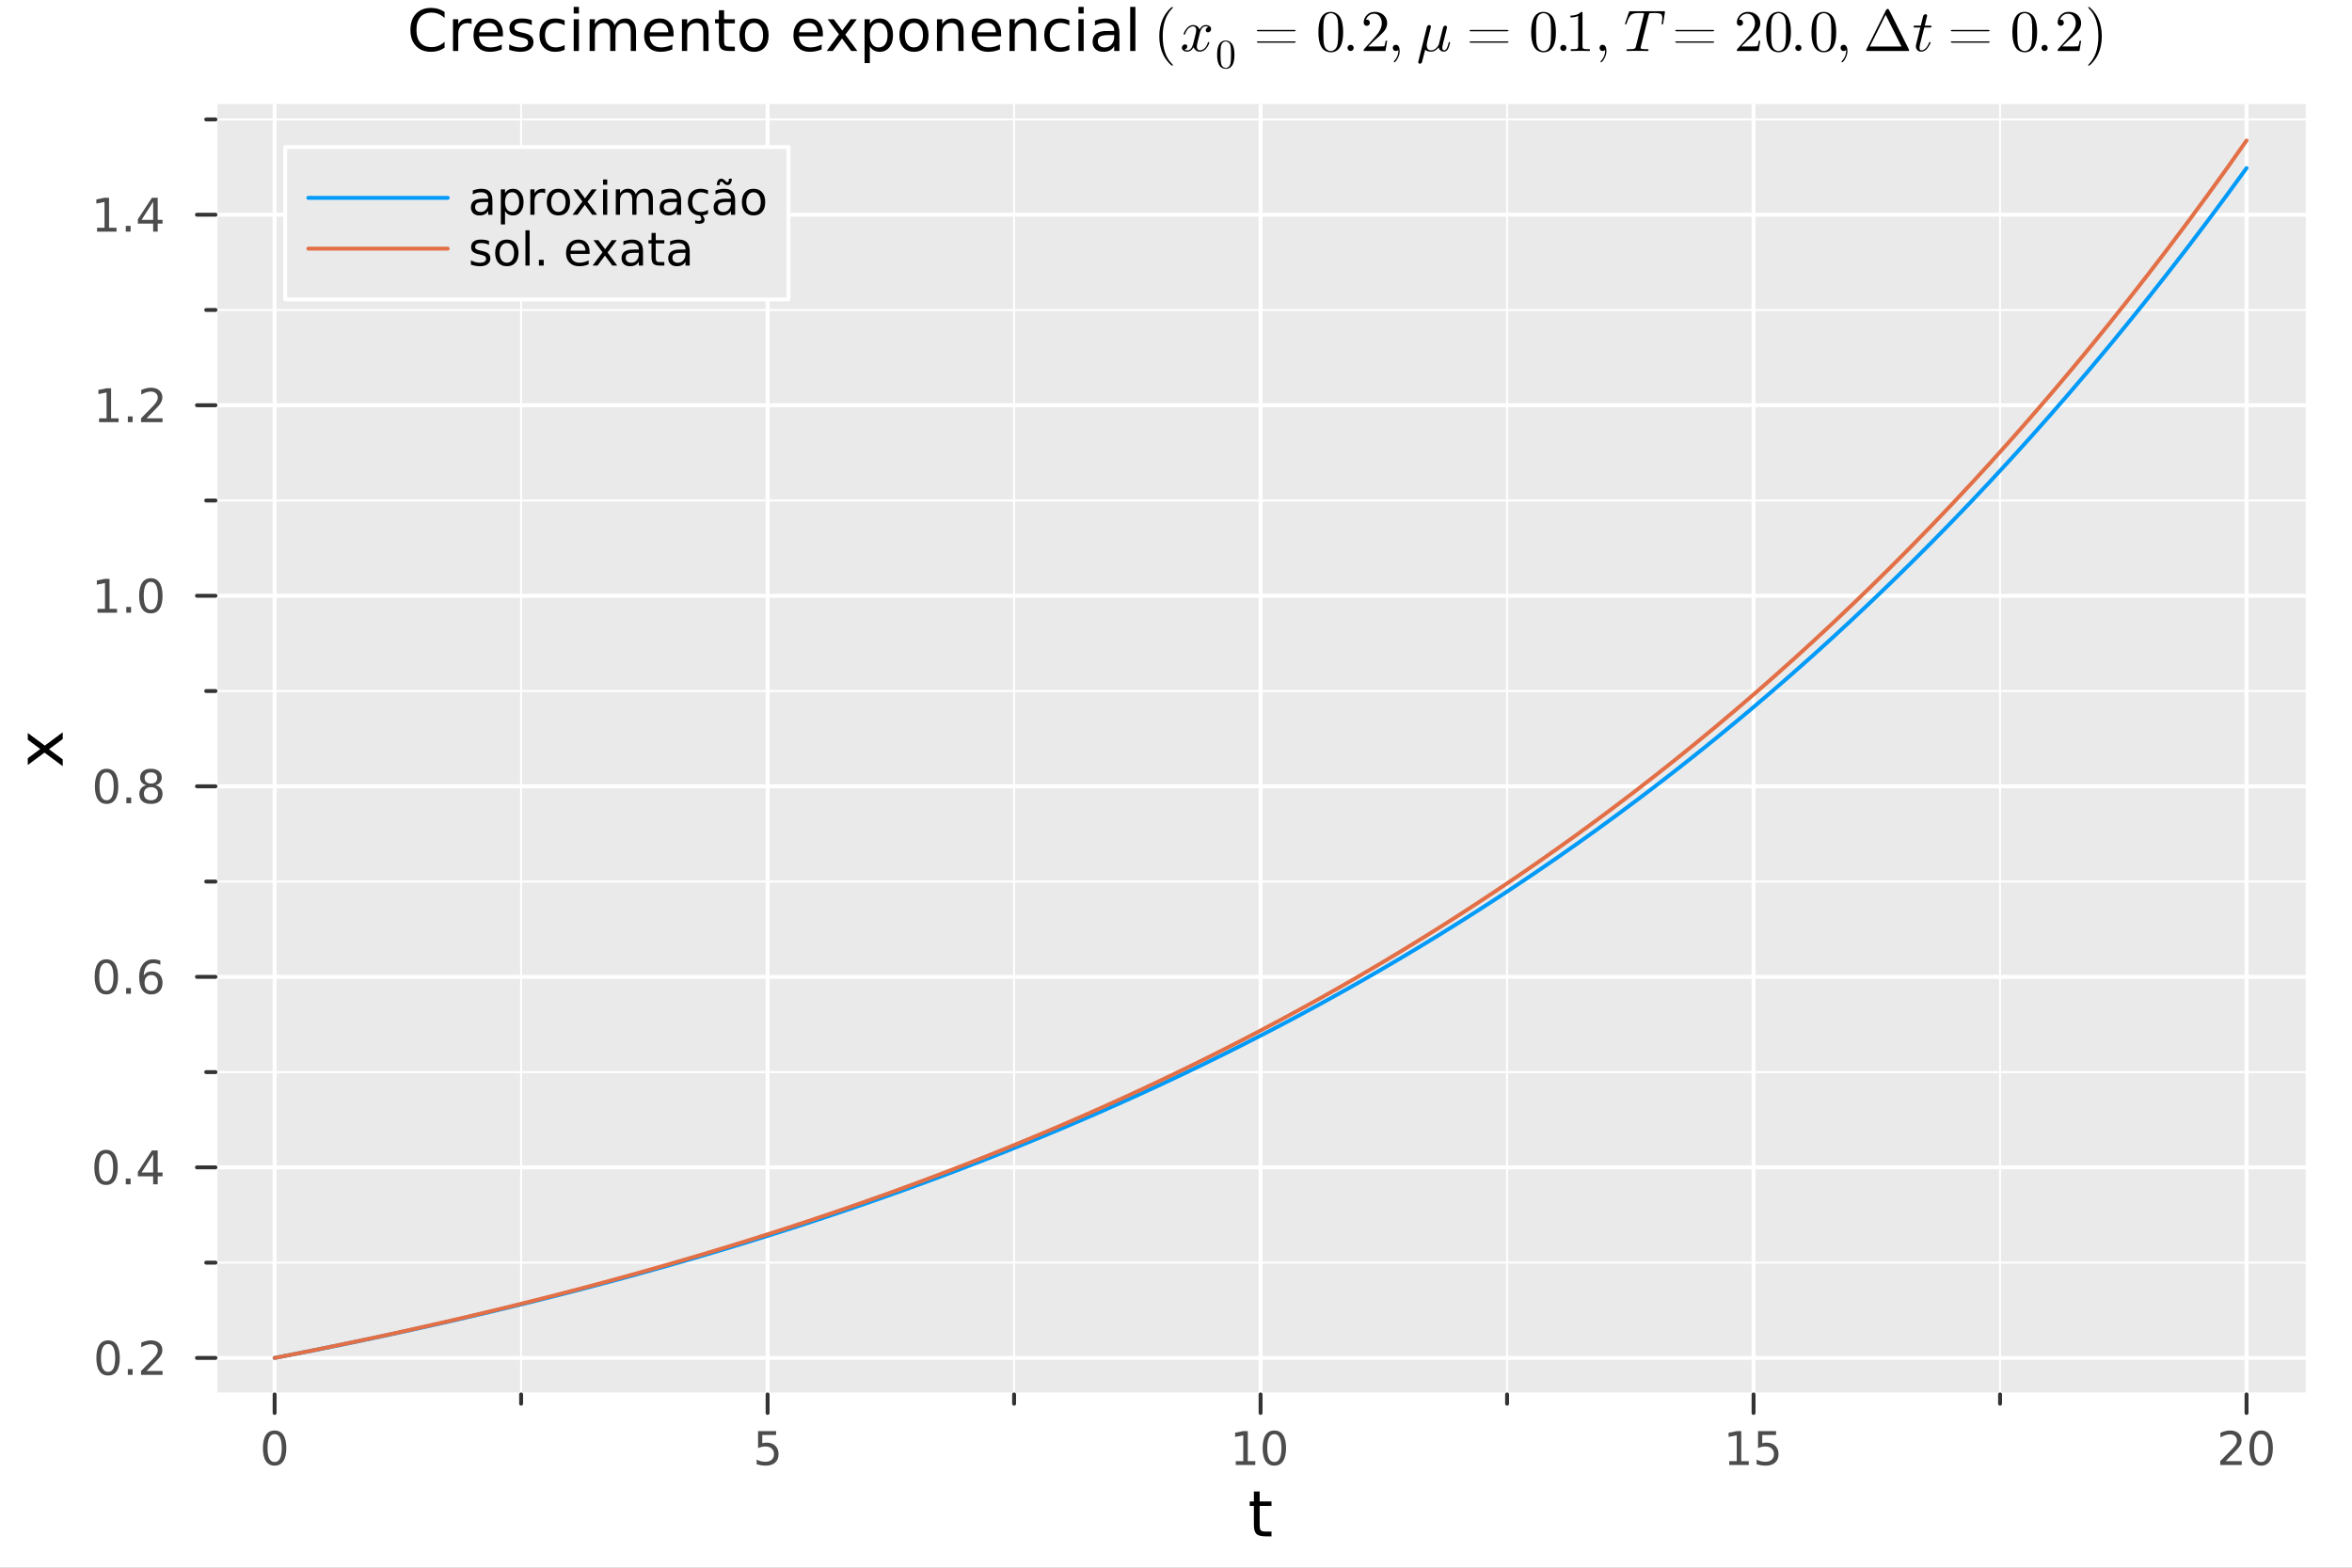 <?xml version="1.0" encoding="utf-8"?>
<svg xmlns="http://www.w3.org/2000/svg" xmlns:xlink="http://www.w3.org/1999/xlink" width="600" height="400" viewBox="0 0 2400 1600">
<rect x="0" y="0" width="2400" height="1600" fill="#808080" stroke="none"/>
<defs>
  <clipPath id="clip550">
    <rect x="0" y="0" width="2400" height="1600"/>
  </clipPath>
</defs>
<path clip-path="url(#clip550)" d="M0 1600 L2400 1600 L2400 0 L0 0  Z" fill="#ffffff" fill-rule="evenodd" fill-opacity="1"/>
<defs>
  <clipPath id="clip551">
    <rect x="480" y="0" width="1681" height="1600"/>
  </clipPath>
</defs>
<path clip-path="url(#clip550)" d="M219.866 1423.18 L2352.76 1423.18 L2352.76 106.192 L219.866 106.192  Z" fill="#eaeaea" fill-rule="evenodd" fill-opacity="1"/>
<defs>
  <clipPath id="clip552">
    <rect x="219" y="106" width="2134" height="1318"/>
  </clipPath>
</defs>
<polyline clip-path="url(#clip552)" style="stroke:#ffffff; stroke-linecap:round; stroke-linejoin:round; stroke-width:4; stroke-opacity:1; fill:none" points="280.231,1423.18 280.231,106.192 "/>
<polyline clip-path="url(#clip552)" style="stroke:#ffffff; stroke-linecap:round; stroke-linejoin:round; stroke-width:4; stroke-opacity:1; fill:none" points="783.271,1423.18 783.271,106.192 "/>
<polyline clip-path="url(#clip552)" style="stroke:#ffffff; stroke-linecap:round; stroke-linejoin:round; stroke-width:4; stroke-opacity:1; fill:none" points="1286.31,1423.18 1286.31,106.192 "/>
<polyline clip-path="url(#clip552)" style="stroke:#ffffff; stroke-linecap:round; stroke-linejoin:round; stroke-width:4; stroke-opacity:1; fill:none" points="1789.35,1423.18 1789.35,106.192 "/>
<polyline clip-path="url(#clip552)" style="stroke:#ffffff; stroke-linecap:round; stroke-linejoin:round; stroke-width:4; stroke-opacity:1; fill:none" points="2292.39,1423.18 2292.39,106.192 "/>
<polyline clip-path="url(#clip552)" style="stroke:#ffffff; stroke-linecap:round; stroke-linejoin:round; stroke-width:2; stroke-opacity:1; fill:none" points="531.751,1423.18 531.751,106.192 "/>
<polyline clip-path="url(#clip552)" style="stroke:#ffffff; stroke-linecap:round; stroke-linejoin:round; stroke-width:2; stroke-opacity:1; fill:none" points="1034.79,1423.18 1034.79,106.192 "/>
<polyline clip-path="url(#clip552)" style="stroke:#ffffff; stroke-linecap:round; stroke-linejoin:round; stroke-width:2; stroke-opacity:1; fill:none" points="1537.83,1423.18 1537.83,106.192 "/>
<polyline clip-path="url(#clip552)" style="stroke:#ffffff; stroke-linecap:round; stroke-linejoin:round; stroke-width:2; stroke-opacity:1; fill:none" points="2040.87,1423.18 2040.87,106.192 "/>
<polyline clip-path="url(#clip550)" style="stroke:#ffffff; stroke-linecap:round; stroke-linejoin:round; stroke-width:4; stroke-opacity:1; fill:none" points="219.866,1423.18 2352.76,1423.18 "/>
<polyline clip-path="url(#clip550)" style="stroke:#333333; stroke-linecap:round; stroke-linejoin:round; stroke-width:4; stroke-opacity:1; fill:none" points="280.231,1423.18 280.231,1442.08 "/>
<polyline clip-path="url(#clip550)" style="stroke:#333333; stroke-linecap:round; stroke-linejoin:round; stroke-width:4; stroke-opacity:1; fill:none" points="783.271,1423.18 783.271,1442.08 "/>
<polyline clip-path="url(#clip550)" style="stroke:#333333; stroke-linecap:round; stroke-linejoin:round; stroke-width:4; stroke-opacity:1; fill:none" points="1286.31,1423.18 1286.31,1442.08 "/>
<polyline clip-path="url(#clip550)" style="stroke:#333333; stroke-linecap:round; stroke-linejoin:round; stroke-width:4; stroke-opacity:1; fill:none" points="1789.35,1423.18 1789.35,1442.08 "/>
<polyline clip-path="url(#clip550)" style="stroke:#333333; stroke-linecap:round; stroke-linejoin:round; stroke-width:4; stroke-opacity:1; fill:none" points="2292.39,1423.18 2292.39,1442.08 "/>
<polyline clip-path="url(#clip550)" style="stroke:#333333; stroke-linecap:round; stroke-linejoin:round; stroke-width:4; stroke-opacity:1; fill:none" points="531.751,1423.18 531.751,1432.63 "/>
<polyline clip-path="url(#clip550)" style="stroke:#333333; stroke-linecap:round; stroke-linejoin:round; stroke-width:4; stroke-opacity:1; fill:none" points="1034.79,1423.18 1034.79,1432.63 "/>
<polyline clip-path="url(#clip550)" style="stroke:#333333; stroke-linecap:round; stroke-linejoin:round; stroke-width:4; stroke-opacity:1; fill:none" points="1537.83,1423.18 1537.83,1432.63 "/>
<polyline clip-path="url(#clip550)" style="stroke:#333333; stroke-linecap:round; stroke-linejoin:round; stroke-width:4; stroke-opacity:1; fill:none" points="2040.87,1423.18 2040.87,1432.63 "/>
<path clip-path="url(#clip550)" d="M280.231 1463.7 Q276.62 1463.7 274.791 1467.26 Q272.986 1470.8 272.986 1477.93 Q272.986 1485.04 274.791 1488.61 Q276.62 1492.15 280.231 1492.15 Q283.865 1492.15 285.671 1488.61 Q287.5 1485.04 287.5 1477.93 Q287.5 1470.8 285.671 1467.26 Q283.865 1463.7 280.231 1463.7 M280.231 1459.99 Q286.041 1459.99 289.097 1464.6 Q292.175 1469.18 292.175 1477.93 Q292.175 1486.66 289.097 1491.27 Q286.041 1495.85 280.231 1495.85 Q274.421 1495.85 271.342 1491.27 Q268.287 1486.66 268.287 1477.93 Q268.287 1469.18 271.342 1464.6 Q274.421 1459.99 280.231 1459.99 Z" fill="#4c4c4c" fill-rule="nonzero" fill-opacity="1" /><path clip-path="url(#clip550)" d="M773.549 1460.62 L791.905 1460.62 L791.905 1464.56 L777.831 1464.56 L777.831 1473.03 Q778.85 1472.68 779.868 1472.52 Q780.887 1472.33 781.905 1472.33 Q787.692 1472.33 791.072 1475.5 Q794.452 1478.68 794.452 1484.09 Q794.452 1489.67 790.979 1492.77 Q787.507 1495.85 781.188 1495.85 Q779.012 1495.85 776.743 1495.48 Q774.498 1495.11 772.091 1494.37 L772.091 1489.67 Q774.174 1490.8 776.396 1491.36 Q778.618 1491.92 781.095 1491.92 Q785.1 1491.92 787.438 1489.81 Q789.776 1487.7 789.776 1484.09 Q789.776 1480.48 787.438 1478.37 Q785.1 1476.27 781.095 1476.27 Q779.22 1476.27 777.345 1476.68 Q775.493 1477.1 773.549 1477.98 L773.549 1460.62 Z" fill="#4c4c4c" fill-rule="nonzero" fill-opacity="1" /><path clip-path="url(#clip550)" d="M1261 1491.24 L1268.64 1491.24 L1268.64 1464.88 L1260.33 1466.55 L1260.33 1462.29 L1268.59 1460.62 L1273.27 1460.62 L1273.27 1491.24 L1280.91 1491.24 L1280.91 1495.18 L1261 1495.18 L1261 1491.24 Z" fill="#4c4c4c" fill-rule="nonzero" fill-opacity="1" /><path clip-path="url(#clip550)" d="M1300.35 1463.7 Q1296.74 1463.7 1294.91 1467.26 Q1293.11 1470.8 1293.11 1477.93 Q1293.11 1485.04 1294.91 1488.61 Q1296.74 1492.15 1300.35 1492.15 Q1303.98 1492.15 1305.79 1488.61 Q1307.62 1485.04 1307.62 1477.93 Q1307.62 1470.8 1305.79 1467.26 Q1303.98 1463.7 1300.35 1463.7 M1300.35 1459.99 Q1306.16 1459.99 1309.22 1464.6 Q1312.29 1469.18 1312.29 1477.93 Q1312.29 1486.66 1309.22 1491.27 Q1306.16 1495.85 1300.35 1495.85 Q1294.54 1495.85 1291.46 1491.27 Q1288.41 1486.66 1288.41 1477.93 Q1288.41 1469.18 1291.46 1464.6 Q1294.54 1459.99 1300.35 1459.99 Z" fill="#4c4c4c" fill-rule="nonzero" fill-opacity="1" /><path clip-path="url(#clip550)" d="M1764.54 1491.24 L1772.18 1491.24 L1772.18 1464.88 L1763.87 1466.55 L1763.87 1462.29 L1772.13 1460.62 L1776.8 1460.62 L1776.8 1491.24 L1784.44 1491.24 L1784.44 1495.18 L1764.54 1495.18 L1764.54 1491.24 Z" fill="#4c4c4c" fill-rule="nonzero" fill-opacity="1" /><path clip-path="url(#clip550)" d="M1793.93 1460.62 L1812.29 1460.62 L1812.29 1464.56 L1798.22 1464.56 L1798.22 1473.03 Q1799.24 1472.68 1800.25 1472.52 Q1801.27 1472.33 1802.29 1472.33 Q1808.08 1472.33 1811.46 1475.5 Q1814.84 1478.68 1814.84 1484.09 Q1814.84 1489.67 1811.36 1492.77 Q1807.89 1495.85 1801.57 1495.85 Q1799.4 1495.85 1797.13 1495.48 Q1794.88 1495.11 1792.48 1494.37 L1792.48 1489.67 Q1794.56 1490.8 1796.78 1491.36 Q1799 1491.92 1801.48 1491.92 Q1805.49 1491.92 1807.82 1489.81 Q1810.16 1487.7 1810.16 1484.09 Q1810.16 1480.48 1807.82 1478.37 Q1805.49 1476.27 1801.48 1476.27 Q1799.61 1476.27 1797.73 1476.68 Q1795.88 1477.1 1793.93 1477.98 L1793.93 1460.62 Z" fill="#4c4c4c" fill-rule="nonzero" fill-opacity="1" /><path clip-path="url(#clip550)" d="M2271.16 1491.24 L2287.48 1491.24 L2287.48 1495.18 L2265.54 1495.18 L2265.54 1491.24 Q2268.2 1488.49 2272.78 1483.86 Q2277.39 1479.21 2278.57 1477.87 Q2280.82 1475.34 2281.7 1473.61 Q2282.6 1471.85 2282.6 1470.16 Q2282.6 1467.4 2280.66 1465.67 Q2278.73 1463.93 2275.63 1463.93 Q2273.43 1463.93 2270.98 1464.69 Q2268.55 1465.46 2265.77 1467.01 L2265.77 1462.29 Q2268.59 1461.15 2271.05 1460.57 Q2273.5 1459.99 2275.54 1459.99 Q2280.91 1459.99 2284.1 1462.68 Q2287.3 1465.37 2287.3 1469.86 Q2287.3 1471.99 2286.49 1473.91 Q2285.7 1475.8 2283.59 1478.4 Q2283.02 1479.07 2279.91 1482.29 Q2276.81 1485.48 2271.16 1491.24 Z" fill="#4c4c4c" fill-rule="nonzero" fill-opacity="1" /><path clip-path="url(#clip550)" d="M2307.3 1463.7 Q2303.69 1463.7 2301.86 1467.26 Q2300.05 1470.8 2300.05 1477.93 Q2300.05 1485.04 2301.86 1488.61 Q2303.69 1492.15 2307.3 1492.15 Q2310.93 1492.15 2312.74 1488.61 Q2314.57 1485.04 2314.57 1477.93 Q2314.57 1470.8 2312.74 1467.26 Q2310.93 1463.7 2307.3 1463.7 M2307.3 1459.99 Q2313.11 1459.99 2316.16 1464.6 Q2319.24 1469.18 2319.24 1477.93 Q2319.24 1486.66 2316.16 1491.27 Q2313.11 1495.85 2307.3 1495.85 Q2301.49 1495.85 2298.41 1491.27 Q2295.35 1486.66 2295.35 1477.93 Q2295.35 1469.18 2298.41 1464.6 Q2301.49 1459.99 2307.3 1459.99 Z" fill="#4c4c4c" fill-rule="nonzero" fill-opacity="1" /><path clip-path="url(#clip550)" d="M1285.37 1522.27 L1285.37 1532.4 L1297.44 1532.4 L1297.44 1536.95 L1285.37 1536.95 L1285.37 1556.3 Q1285.37 1560.66 1286.55 1561.9 Q1287.76 1563.14 1291.42 1563.14 L1297.44 1563.14 L1297.44 1568.04 L1291.42 1568.04 Q1284.64 1568.04 1282.06 1565.53 Q1279.48 1562.98 1279.48 1556.3 L1279.48 1536.95 L1275.19 1536.95 L1275.19 1532.4 L1279.48 1532.4 L1279.48 1522.27 L1285.37 1522.27 Z" fill="#000000" fill-rule="nonzero" fill-opacity="1" /><polyline clip-path="url(#clip552)" style="stroke:#ffffff; stroke-linecap:round; stroke-linejoin:round; stroke-width:4; stroke-opacity:1; fill:none" points="219.866,1385.91 2352.76,1385.91 "/>
<polyline clip-path="url(#clip552)" style="stroke:#ffffff; stroke-linecap:round; stroke-linejoin:round; stroke-width:4; stroke-opacity:1; fill:none" points="219.866,1191.44 2352.76,1191.44 "/>
<polyline clip-path="url(#clip552)" style="stroke:#ffffff; stroke-linecap:round; stroke-linejoin:round; stroke-width:4; stroke-opacity:1; fill:none" points="219.866,996.979 2352.76,996.979 "/>
<polyline clip-path="url(#clip552)" style="stroke:#ffffff; stroke-linecap:round; stroke-linejoin:round; stroke-width:4; stroke-opacity:1; fill:none" points="219.866,802.515 2352.76,802.515 "/>
<polyline clip-path="url(#clip552)" style="stroke:#ffffff; stroke-linecap:round; stroke-linejoin:round; stroke-width:4; stroke-opacity:1; fill:none" points="219.866,608.051 2352.76,608.051 "/>
<polyline clip-path="url(#clip552)" style="stroke:#ffffff; stroke-linecap:round; stroke-linejoin:round; stroke-width:4; stroke-opacity:1; fill:none" points="219.866,413.587 2352.76,413.587 "/>
<polyline clip-path="url(#clip552)" style="stroke:#ffffff; stroke-linecap:round; stroke-linejoin:round; stroke-width:4; stroke-opacity:1; fill:none" points="219.866,219.123 2352.76,219.123 "/>
<polyline clip-path="url(#clip552)" style="stroke:#ffffff; stroke-linecap:round; stroke-linejoin:round; stroke-width:2; stroke-opacity:1; fill:none" points="219.866,1288.67 2352.76,1288.67 "/>
<polyline clip-path="url(#clip552)" style="stroke:#ffffff; stroke-linecap:round; stroke-linejoin:round; stroke-width:2; stroke-opacity:1; fill:none" points="219.866,1094.21 2352.76,1094.21 "/>
<polyline clip-path="url(#clip552)" style="stroke:#ffffff; stroke-linecap:round; stroke-linejoin:round; stroke-width:2; stroke-opacity:1; fill:none" points="219.866,899.747 2352.76,899.747 "/>
<polyline clip-path="url(#clip552)" style="stroke:#ffffff; stroke-linecap:round; stroke-linejoin:round; stroke-width:2; stroke-opacity:1; fill:none" points="219.866,705.283 2352.76,705.283 "/>
<polyline clip-path="url(#clip552)" style="stroke:#ffffff; stroke-linecap:round; stroke-linejoin:round; stroke-width:2; stroke-opacity:1; fill:none" points="219.866,510.819 2352.76,510.819 "/>
<polyline clip-path="url(#clip552)" style="stroke:#ffffff; stroke-linecap:round; stroke-linejoin:round; stroke-width:2; stroke-opacity:1; fill:none" points="219.866,316.355 2352.76,316.355 "/>
<polyline clip-path="url(#clip552)" style="stroke:#ffffff; stroke-linecap:round; stroke-linejoin:round; stroke-width:2; stroke-opacity:1; fill:none" points="219.866,121.891 2352.76,121.891 "/>
<polyline clip-path="url(#clip550)" style="stroke:#ffffff; stroke-linecap:round; stroke-linejoin:round; stroke-width:4; stroke-opacity:1; fill:none" points="219.866,1423.18 219.866,106.192 "/>
<polyline clip-path="url(#clip550)" style="stroke:#333333; stroke-linecap:round; stroke-linejoin:round; stroke-width:4; stroke-opacity:1; fill:none" points="219.866,1385.91 200.969,1385.91 "/>
<polyline clip-path="url(#clip550)" style="stroke:#333333; stroke-linecap:round; stroke-linejoin:round; stroke-width:4; stroke-opacity:1; fill:none" points="219.866,1191.44 200.969,1191.44 "/>
<polyline clip-path="url(#clip550)" style="stroke:#333333; stroke-linecap:round; stroke-linejoin:round; stroke-width:4; stroke-opacity:1; fill:none" points="219.866,996.979 200.969,996.979 "/>
<polyline clip-path="url(#clip550)" style="stroke:#333333; stroke-linecap:round; stroke-linejoin:round; stroke-width:4; stroke-opacity:1; fill:none" points="219.866,802.515 200.969,802.515 "/>
<polyline clip-path="url(#clip550)" style="stroke:#333333; stroke-linecap:round; stroke-linejoin:round; stroke-width:4; stroke-opacity:1; fill:none" points="219.866,608.051 200.969,608.051 "/>
<polyline clip-path="url(#clip550)" style="stroke:#333333; stroke-linecap:round; stroke-linejoin:round; stroke-width:4; stroke-opacity:1; fill:none" points="219.866,413.587 200.969,413.587 "/>
<polyline clip-path="url(#clip550)" style="stroke:#333333; stroke-linecap:round; stroke-linejoin:round; stroke-width:4; stroke-opacity:1; fill:none" points="219.866,219.123 200.969,219.123 "/>
<polyline clip-path="url(#clip550)" style="stroke:#333333; stroke-linecap:round; stroke-linejoin:round; stroke-width:4; stroke-opacity:1; fill:none" points="219.866,1288.67 210.417,1288.67 "/>
<polyline clip-path="url(#clip550)" style="stroke:#333333; stroke-linecap:round; stroke-linejoin:round; stroke-width:4; stroke-opacity:1; fill:none" points="219.866,1094.21 210.417,1094.21 "/>
<polyline clip-path="url(#clip550)" style="stroke:#333333; stroke-linecap:round; stroke-linejoin:round; stroke-width:4; stroke-opacity:1; fill:none" points="219.866,899.747 210.417,899.747 "/>
<polyline clip-path="url(#clip550)" style="stroke:#333333; stroke-linecap:round; stroke-linejoin:round; stroke-width:4; stroke-opacity:1; fill:none" points="219.866,705.283 210.417,705.283 "/>
<polyline clip-path="url(#clip550)" style="stroke:#333333; stroke-linecap:round; stroke-linejoin:round; stroke-width:4; stroke-opacity:1; fill:none" points="219.866,510.819 210.417,510.819 "/>
<polyline clip-path="url(#clip550)" style="stroke:#333333; stroke-linecap:round; stroke-linejoin:round; stroke-width:4; stroke-opacity:1; fill:none" points="219.866,316.355 210.417,316.355 "/>
<polyline clip-path="url(#clip550)" style="stroke:#333333; stroke-linecap:round; stroke-linejoin:round; stroke-width:4; stroke-opacity:1; fill:none" points="219.866,121.891 210.417,121.891 "/>
<path clip-path="url(#clip550)" d="M110.288 1371.71 Q106.677 1371.71 104.848 1375.27 Q103.043 1378.81 103.043 1385.94 Q103.043 1393.05 104.848 1396.61 Q106.677 1400.15 110.288 1400.15 Q113.922 1400.15 115.728 1396.61 Q117.556 1393.05 117.556 1385.94 Q117.556 1378.81 115.728 1375.27 Q113.922 1371.71 110.288 1371.71 M110.288 1368 Q116.098 1368 119.154 1372.61 Q122.232 1377.19 122.232 1385.94 Q122.232 1394.67 119.154 1399.27 Q116.098 1403.86 110.288 1403.86 Q104.478 1403.86 101.399 1399.27 Q98.344 1394.67 98.344 1385.94 Q98.344 1377.19 101.399 1372.61 Q104.478 1368 110.288 1368 Z" fill="#4c4c4c" fill-rule="nonzero" fill-opacity="1" /><path clip-path="url(#clip550)" d="M130.45 1397.31 L135.334 1397.31 L135.334 1403.19 L130.45 1403.19 L130.45 1397.31 Z" fill="#4c4c4c" fill-rule="nonzero" fill-opacity="1" /><path clip-path="url(#clip550)" d="M149.547 1399.25 L165.866 1399.25 L165.866 1403.19 L143.922 1403.19 L143.922 1399.25 Q146.584 1396.5 151.167 1391.87 Q155.774 1387.21 156.954 1385.87 Q159.2 1383.35 160.079 1381.61 Q160.982 1379.85 160.982 1378.16 Q160.982 1375.41 159.038 1373.67 Q157.116 1371.94 154.014 1371.94 Q151.815 1371.94 149.362 1372.7 Q146.931 1373.46 144.153 1375.02 L144.153 1370.29 Q146.977 1369.16 149.431 1368.58 Q151.885 1368 153.922 1368 Q159.292 1368 162.487 1370.69 Q165.681 1373.37 165.681 1377.86 Q165.681 1379.99 164.871 1381.91 Q164.084 1383.81 161.977 1386.4 Q161.399 1387.08 158.297 1390.29 Q155.195 1393.49 149.547 1399.25 Z" fill="#4c4c4c" fill-rule="nonzero" fill-opacity="1" /><path clip-path="url(#clip550)" d="M108.205 1177.24 Q104.593 1177.24 102.765 1180.81 Q100.959 1184.35 100.959 1191.48 Q100.959 1198.58 102.765 1202.15 Q104.593 1205.69 108.205 1205.69 Q111.839 1205.69 113.644 1202.15 Q115.473 1198.58 115.473 1191.48 Q115.473 1184.35 113.644 1180.81 Q111.839 1177.24 108.205 1177.24 M108.205 1173.54 Q114.015 1173.54 117.07 1178.14 Q120.149 1182.73 120.149 1191.48 Q120.149 1200.2 117.07 1204.81 Q114.015 1209.39 108.205 1209.39 Q102.394 1209.39 99.316 1204.81 Q96.26 1200.2 96.26 1191.48 Q96.26 1182.73 99.316 1178.14 Q102.394 1173.54 108.205 1173.54 Z" fill="#4c4c4c" fill-rule="nonzero" fill-opacity="1" /><path clip-path="url(#clip550)" d="M128.366 1202.84 L133.251 1202.84 L133.251 1208.72 L128.366 1208.72 L128.366 1202.84 Z" fill="#4c4c4c" fill-rule="nonzero" fill-opacity="1" /><path clip-path="url(#clip550)" d="M156.283 1178.24 L144.477 1196.69 L156.283 1196.69 L156.283 1178.24 M155.056 1174.16 L160.936 1174.16 L160.936 1196.69 L165.866 1196.69 L165.866 1200.57 L160.936 1200.57 L160.936 1208.72 L156.283 1208.72 L156.283 1200.57 L140.681 1200.57 L140.681 1196.06 L155.056 1174.16 Z" fill="#4c4c4c" fill-rule="nonzero" fill-opacity="1" /><path clip-path="url(#clip550)" d="M108.529 982.777 Q104.918 982.777 103.089 986.342 Q101.283 989.884 101.283 997.013 Q101.283 1004.12 103.089 1007.68 Q104.918 1011.23 108.529 1011.23 Q112.163 1011.23 113.968 1007.68 Q115.797 1004.12 115.797 997.013 Q115.797 989.884 113.968 986.342 Q112.163 982.777 108.529 982.777 M108.529 979.074 Q114.339 979.074 117.394 983.68 Q120.473 988.263 120.473 997.013 Q120.473 1005.74 117.394 1010.35 Q114.339 1014.93 108.529 1014.93 Q102.718 1014.93 99.64 1010.35 Q96.584 1005.74 96.584 997.013 Q96.584 988.263 99.64 983.68 Q102.718 979.074 108.529 979.074 Z" fill="#4c4c4c" fill-rule="nonzero" fill-opacity="1" /><path clip-path="url(#clip550)" d="M128.691 1008.38 L133.575 1008.38 L133.575 1014.26 L128.691 1014.26 L128.691 1008.38 Z" fill="#4c4c4c" fill-rule="nonzero" fill-opacity="1" /><path clip-path="url(#clip550)" d="M154.339 995.115 Q151.19 995.115 149.339 997.268 Q147.51 999.421 147.51 1003.17 Q147.51 1006.9 149.339 1009.07 Q151.19 1011.23 154.339 1011.23 Q157.487 1011.23 159.315 1009.07 Q161.167 1006.9 161.167 1003.17 Q161.167 999.421 159.315 997.268 Q157.487 995.115 154.339 995.115 M163.621 980.463 L163.621 984.722 Q161.862 983.888 160.056 983.449 Q158.274 983.009 156.514 983.009 Q151.885 983.009 149.431 986.134 Q147.001 989.259 146.653 995.578 Q148.019 993.564 150.079 992.5 Q152.139 991.412 154.616 991.412 Q159.825 991.412 162.834 994.583 Q165.866 997.731 165.866 1003.17 Q165.866 1008.49 162.718 1011.71 Q159.57 1014.93 154.339 1014.93 Q148.343 1014.93 145.172 1010.35 Q142.001 1005.74 142.001 997.013 Q142.001 988.819 145.89 983.958 Q149.778 979.074 156.329 979.074 Q158.089 979.074 159.871 979.421 Q161.676 979.768 163.621 980.463 Z" fill="#4c4c4c" fill-rule="nonzero" fill-opacity="1" /><path clip-path="url(#clip550)" d="M108.783 788.313 Q105.172 788.313 103.343 791.878 Q101.538 795.42 101.538 802.549 Q101.538 809.656 103.343 813.221 Q105.172 816.762 108.783 816.762 Q112.417 816.762 114.223 813.221 Q116.052 809.656 116.052 802.549 Q116.052 795.42 114.223 791.878 Q112.417 788.313 108.783 788.313 M108.783 784.61 Q114.593 784.61 117.649 789.216 Q120.728 793.799 120.728 802.549 Q120.728 811.276 117.649 815.883 Q114.593 820.466 108.783 820.466 Q102.973 820.466 99.894 815.883 Q96.839 811.276 96.839 802.549 Q96.839 793.799 99.894 789.216 Q102.973 784.61 108.783 784.61 Z" fill="#4c4c4c" fill-rule="nonzero" fill-opacity="1" /><path clip-path="url(#clip550)" d="M128.945 813.915 L133.829 813.915 L133.829 819.795 L128.945 819.795 L128.945 813.915 Z" fill="#4c4c4c" fill-rule="nonzero" fill-opacity="1" /><path clip-path="url(#clip550)" d="M154.014 803.383 Q150.681 803.383 148.76 805.165 Q146.862 806.948 146.862 810.073 Q146.862 813.197 148.76 814.98 Q150.681 816.762 154.014 816.762 Q157.348 816.762 159.269 814.98 Q161.19 813.174 161.19 810.073 Q161.19 806.948 159.269 805.165 Q157.371 803.383 154.014 803.383 M149.339 801.392 Q146.329 800.651 144.64 798.591 Q142.973 796.531 142.973 793.568 Q142.973 789.424 145.913 787.017 Q148.876 784.61 154.014 784.61 Q159.176 784.61 162.116 787.017 Q165.056 789.424 165.056 793.568 Q165.056 796.531 163.366 798.591 Q161.7 800.651 158.714 801.392 Q162.093 802.179 163.968 804.471 Q165.866 806.762 165.866 810.073 Q165.866 815.096 162.788 817.781 Q159.732 820.466 154.014 820.466 Q148.297 820.466 145.218 817.781 Q142.163 815.096 142.163 810.073 Q142.163 806.762 144.061 804.471 Q145.959 802.179 149.339 801.392 M147.626 794.008 Q147.626 796.693 149.292 798.198 Q150.982 799.702 154.014 799.702 Q157.024 799.702 158.714 798.198 Q160.426 796.693 160.426 794.008 Q160.426 791.323 158.714 789.818 Q157.024 788.313 154.014 788.313 Q150.982 788.313 149.292 789.818 Q147.626 791.323 147.626 794.008 Z" fill="#4c4c4c" fill-rule="nonzero" fill-opacity="1" /><path clip-path="url(#clip550)" d="M99.501 621.396 L107.14 621.396 L107.14 595.03 L98.83 596.697 L98.83 592.437 L107.093 590.771 L111.769 590.771 L111.769 621.396 L119.408 621.396 L119.408 625.331 L99.501 625.331 L99.501 621.396 Z" fill="#4c4c4c" fill-rule="nonzero" fill-opacity="1" /><path clip-path="url(#clip550)" d="M128.853 619.451 L133.737 619.451 L133.737 625.331 L128.853 625.331 L128.853 619.451 Z" fill="#4c4c4c" fill-rule="nonzero" fill-opacity="1" /><path clip-path="url(#clip550)" d="M153.922 593.849 Q150.311 593.849 148.482 597.414 Q146.677 600.956 146.677 608.085 Q146.677 615.192 148.482 618.757 Q150.311 622.298 153.922 622.298 Q157.556 622.298 159.362 618.757 Q161.19 615.192 161.19 608.085 Q161.19 600.956 159.362 597.414 Q157.556 593.849 153.922 593.849 M153.922 590.146 Q159.732 590.146 162.788 594.752 Q165.866 599.335 165.866 608.085 Q165.866 616.812 162.788 621.419 Q159.732 626.002 153.922 626.002 Q148.112 626.002 145.033 621.419 Q141.978 616.812 141.978 608.085 Q141.978 599.335 145.033 594.752 Q148.112 590.146 153.922 590.146 Z" fill="#4c4c4c" fill-rule="nonzero" fill-opacity="1" /><path clip-path="url(#clip550)" d="M101.098 426.932 L108.737 426.932 L108.737 400.566 L100.427 402.233 L100.427 397.973 L108.691 396.307 L113.367 396.307 L113.367 426.932 L121.005 426.932 L121.005 430.867 L101.098 430.867 L101.098 426.932 Z" fill="#4c4c4c" fill-rule="nonzero" fill-opacity="1" /><path clip-path="url(#clip550)" d="M130.45 424.987 L135.334 424.987 L135.334 430.867 L130.45 430.867 L130.45 424.987 Z" fill="#4c4c4c" fill-rule="nonzero" fill-opacity="1" /><path clip-path="url(#clip550)" d="M149.547 426.932 L165.866 426.932 L165.866 430.867 L143.922 430.867 L143.922 426.932 Q146.584 424.177 151.167 419.547 Q155.774 414.895 156.954 413.552 Q159.2 411.029 160.079 409.293 Q160.982 407.534 160.982 405.844 Q160.982 403.089 159.038 401.353 Q157.116 399.617 154.014 399.617 Q151.815 399.617 149.362 400.381 Q146.931 401.145 144.153 402.696 L144.153 397.973 Q146.977 396.839 149.431 396.26 Q151.885 395.682 153.922 395.682 Q159.292 395.682 162.487 398.367 Q165.681 401.052 165.681 405.543 Q165.681 407.672 164.871 409.594 Q164.084 411.492 161.977 414.084 Q161.399 414.756 158.297 417.973 Q155.195 421.168 149.547 426.932 Z" fill="#4c4c4c" fill-rule="nonzero" fill-opacity="1" /><path clip-path="url(#clip550)" d="M99.015 232.468 L106.654 232.468 L106.654 206.102 L98.344 207.769 L98.344 203.509 L106.607 201.843 L111.283 201.843 L111.283 232.468 L118.922 232.468 L118.922 236.403 L99.015 236.403 L99.015 232.468 Z" fill="#4c4c4c" fill-rule="nonzero" fill-opacity="1" /><path clip-path="url(#clip550)" d="M128.366 230.523 L133.251 230.523 L133.251 236.403 L128.366 236.403 L128.366 230.523 Z" fill="#4c4c4c" fill-rule="nonzero" fill-opacity="1" /><path clip-path="url(#clip550)" d="M156.283 205.917 L144.477 224.366 L156.283 224.366 L156.283 205.917 M155.056 201.843 L160.936 201.843 L160.936 224.366 L165.866 224.366 L165.866 228.255 L160.936 228.255 L160.936 236.403 L156.283 236.403 L156.283 228.255 L140.681 228.255 L140.681 223.741 L155.056 201.843 Z" fill="#4c4c4c" fill-rule="nonzero" fill-opacity="1" /><path clip-path="url(#clip550)" d="M28.356 748.071 L45.703 760.962 L64.004 747.403 L64.004 754.31 L50 764.686 L64.004 775.062 L64.004 781.969 L45.353 768.123 L28.356 780.791 L28.356 773.884 L41.056 764.431 L28.356 754.978 L28.356 748.071 Z" fill="#000000" fill-rule="nonzero" fill-opacity="1" /><path clip-path="url(#clip550)" d="M453.649 12.178 L453.649 18.341 Q450.697 15.592 447.341 14.232 Q444.013 12.872 440.252 12.872 Q432.844 12.872 428.909 17.415 Q424.974 21.929 424.974 30.493 Q424.974 39.029 428.909 43.572 Q432.844 48.086 440.252 48.086 Q444.013 48.086 447.341 46.726 Q450.697 45.366 453.649 42.617 L453.649 48.722 Q450.581 50.806 447.138 51.847 Q443.724 52.889 439.904 52.889 Q430.095 52.889 424.453 46.9 Q418.811 40.881 418.811 30.493 Q418.811 20.077 424.453 14.087 Q430.095 8.069 439.904 8.069 Q443.782 8.069 447.196 9.11 Q450.639 10.123 453.649 12.178 Z" fill="#000000" fill-rule="nonzero" fill-opacity="1" /><path clip-path="url(#clip550)" d="M481.224 24.62 Q480.327 24.099 479.256 23.867 Q478.214 23.607 476.941 23.607 Q472.427 23.607 469.997 26.558 Q467.595 29.481 467.595 34.978 L467.595 52.05 L462.242 52.05 L462.242 19.643 L467.595 19.643 L467.595 24.677 Q469.273 21.726 471.964 20.308 Q474.655 18.861 478.504 18.861 Q479.053 18.861 479.719 18.948 Q480.385 19.006 481.195 19.151 L481.224 24.62 Z" fill="#000000" fill-rule="nonzero" fill-opacity="1" /><path clip-path="url(#clip550)" d="M513.226 34.515 L513.226 37.12 L488.747 37.12 Q489.094 42.617 492.045 45.511 Q495.026 48.375 500.321 48.375 Q503.388 48.375 506.252 47.623 Q509.146 46.871 511.982 45.366 L511.982 50.401 Q509.117 51.616 506.108 52.252 Q503.098 52.889 500.002 52.889 Q492.248 52.889 487.705 48.375 Q483.191 43.861 483.191 36.165 Q483.191 28.207 487.474 23.549 Q491.785 18.861 499.077 18.861 Q505.616 18.861 509.406 23.086 Q513.226 27.282 513.226 34.515 M507.902 32.953 Q507.844 28.584 505.442 25.98 Q503.07 23.375 499.134 23.375 Q494.678 23.375 491.987 25.893 Q489.325 28.41 488.92 32.982 L507.902 32.953 Z" fill="#000000" fill-rule="nonzero" fill-opacity="1" /><path clip-path="url(#clip550)" d="M542.624 20.598 L542.624 25.632 Q540.367 24.475 537.936 23.896 Q535.506 23.317 532.902 23.317 Q528.937 23.317 526.941 24.533 Q524.973 25.748 524.973 28.179 Q524.973 30.03 526.391 31.101 Q527.809 32.143 532.091 33.098 L533.914 33.503 Q539.586 34.718 541.958 36.946 Q544.36 39.145 544.36 43.109 Q544.36 47.623 540.772 50.256 Q537.213 52.889 530.963 52.889 Q528.359 52.889 525.523 52.368 Q522.716 51.876 519.591 50.864 L519.591 45.366 Q522.543 46.9 525.407 47.681 Q528.272 48.433 531.079 48.433 Q534.84 48.433 536.866 47.16 Q538.891 45.858 538.891 43.514 Q538.891 41.344 537.415 40.187 Q535.969 39.029 531.021 37.959 L529.169 37.525 Q524.221 36.483 522.022 34.342 Q519.823 32.172 519.823 28.41 Q519.823 23.838 523.064 21.35 Q526.304 18.861 532.265 18.861 Q535.216 18.861 537.821 19.296 Q540.425 19.73 542.624 20.598 Z" fill="#000000" fill-rule="nonzero" fill-opacity="1" /><path clip-path="url(#clip550)" d="M576.159 20.887 L576.159 25.864 Q573.903 24.62 571.617 24.012 Q569.36 23.375 567.045 23.375 Q561.866 23.375 559.001 26.674 Q556.136 29.944 556.136 35.875 Q556.136 41.807 559.001 45.106 Q561.866 48.375 567.045 48.375 Q569.36 48.375 571.617 47.768 Q573.903 47.131 576.159 45.887 L576.159 50.806 Q573.931 51.847 571.53 52.368 Q569.157 52.889 566.466 52.889 Q559.146 52.889 554.834 48.288 Q550.523 43.688 550.523 35.875 Q550.523 27.947 554.863 23.404 Q559.232 18.861 566.813 18.861 Q569.273 18.861 571.617 19.382 Q573.96 19.874 576.159 20.887 Z" fill="#000000" fill-rule="nonzero" fill-opacity="1" /><path clip-path="url(#clip550)" d="M585.419 19.643 L590.743 19.643 L590.743 52.05 L585.419 52.05 L585.419 19.643 M585.419 7.027 L590.743 7.027 L590.743 13.769 L585.419 13.769 L585.419 7.027 Z" fill="#000000" fill-rule="nonzero" fill-opacity="1" /><path clip-path="url(#clip550)" d="M627.114 25.864 Q629.111 22.276 631.888 20.569 Q634.666 18.861 638.428 18.861 Q643.491 18.861 646.24 22.421 Q648.989 25.951 648.989 32.49 L648.989 52.05 L643.636 52.05 L643.636 32.663 Q643.636 28.005 641.987 25.748 Q640.337 23.491 636.952 23.491 Q632.814 23.491 630.413 26.24 Q628.011 28.989 628.011 33.734 L628.011 52.05 L622.658 52.05 L622.658 32.663 Q622.658 27.976 621.009 25.748 Q619.359 23.491 615.916 23.491 Q611.836 23.491 609.435 26.269 Q607.033 29.018 607.033 33.734 L607.033 52.05 L601.68 52.05 L601.68 19.643 L607.033 19.643 L607.033 24.677 Q608.856 21.697 611.402 20.279 Q613.949 18.861 617.45 18.861 Q620.98 18.861 623.439 20.655 Q625.928 22.45 627.114 25.864 Z" fill="#000000" fill-rule="nonzero" fill-opacity="1" /><path clip-path="url(#clip550)" d="M687.328 34.515 L687.328 37.12 L662.849 37.12 Q663.196 42.617 666.147 45.511 Q669.128 48.375 674.423 48.375 Q677.49 48.375 680.354 47.623 Q683.248 46.871 686.084 45.366 L686.084 50.401 Q683.219 51.616 680.21 52.252 Q677.201 52.889 674.105 52.889 Q666.35 52.889 661.807 48.375 Q657.293 43.861 657.293 36.165 Q657.293 28.207 661.576 23.549 Q665.887 18.861 673.179 18.861 Q679.718 18.861 683.508 23.086 Q687.328 27.282 687.328 34.515 M682.004 32.953 Q681.946 28.584 679.544 25.98 Q677.172 23.375 673.236 23.375 Q668.78 23.375 666.09 25.893 Q663.428 28.41 663.022 32.982 L682.004 32.953 Z" fill="#000000" fill-rule="nonzero" fill-opacity="1" /><path clip-path="url(#clip550)" d="M723.005 32.49 L723.005 52.05 L717.681 52.05 L717.681 32.663 Q717.681 28.063 715.887 25.777 Q714.093 23.491 710.505 23.491 Q706.193 23.491 703.705 26.24 Q701.217 28.989 701.217 33.734 L701.217 52.05 L695.864 52.05 L695.864 19.643 L701.217 19.643 L701.217 24.677 Q703.126 21.755 705.702 20.308 Q708.306 18.861 711.691 18.861 Q717.276 18.861 720.14 22.334 Q723.005 25.777 723.005 32.49 Z" fill="#000000" fill-rule="nonzero" fill-opacity="1" /><path clip-path="url(#clip550)" d="M738.89 10.441 L738.89 19.643 L749.856 19.643 L749.856 23.78 L738.89 23.78 L738.89 41.373 Q738.89 45.337 739.961 46.465 Q741.06 47.594 744.388 47.594 L749.856 47.594 L749.856 52.05 L744.388 52.05 Q738.225 52.05 735.881 49.764 Q733.537 47.449 733.537 41.373 L733.537 23.78 L729.631 23.78 L729.631 19.643 L733.537 19.643 L733.537 10.441 L738.89 10.441 Z" fill="#000000" fill-rule="nonzero" fill-opacity="1" /><path clip-path="url(#clip550)" d="M769.417 23.375 Q765.134 23.375 762.646 26.732 Q760.157 30.059 760.157 35.875 Q760.157 41.691 762.617 45.048 Q765.105 48.375 769.417 48.375 Q773.67 48.375 776.158 45.019 Q778.647 41.662 778.647 35.875 Q778.647 30.117 776.158 26.761 Q773.67 23.375 769.417 23.375 M769.417 18.861 Q776.361 18.861 780.325 23.375 Q784.289 27.889 784.289 35.875 Q784.289 43.833 780.325 48.375 Q776.361 52.889 769.417 52.889 Q762.443 52.889 758.479 48.375 Q754.544 43.833 754.544 35.875 Q754.544 27.889 758.479 23.375 Q762.443 18.861 769.417 18.861 Z" fill="#000000" fill-rule="nonzero" fill-opacity="1" /><path clip-path="url(#clip550)" d="M839.671 34.515 L839.671 37.12 L815.192 37.12 Q815.539 42.617 818.49 45.511 Q821.471 48.375 826.766 48.375 Q829.833 48.375 832.697 47.623 Q835.591 46.871 838.427 45.366 L838.427 50.401 Q835.562 51.616 832.553 52.252 Q829.544 52.889 826.447 52.889 Q818.693 52.889 814.15 48.375 Q809.636 43.861 809.636 36.165 Q809.636 28.207 813.919 23.549 Q818.23 18.861 825.522 18.861 Q832.061 18.861 835.851 23.086 Q839.671 27.282 839.671 34.515 M834.347 32.953 Q834.289 28.584 831.887 25.98 Q829.515 23.375 825.579 23.375 Q821.123 23.375 818.432 25.893 Q815.77 28.41 815.365 32.982 L834.347 32.953 Z" fill="#000000" fill-rule="nonzero" fill-opacity="1" /><path clip-path="url(#clip550)" d="M874.306 19.643 L862.587 35.412 L874.914 52.05 L868.635 52.05 L859.202 39.319 L849.769 52.05 L843.49 52.05 L856.077 35.094 L844.561 19.643 L850.84 19.643 L859.433 31.188 L868.027 19.643 L874.306 19.643 Z" fill="#000000" fill-rule="nonzero" fill-opacity="1" /><path clip-path="url(#clip550)" d="M887.587 47.189 L887.587 64.376 L882.234 64.376 L882.234 19.643 L887.587 19.643 L887.587 24.562 Q889.265 21.668 891.812 20.279 Q894.387 18.861 897.946 18.861 Q903.849 18.861 907.523 23.549 Q911.227 28.236 911.227 35.875 Q911.227 43.514 907.523 48.202 Q903.849 52.889 897.946 52.889 Q894.387 52.889 891.812 51.5 Q889.265 50.082 887.587 47.189 M905.701 35.875 Q905.701 30.002 903.27 26.674 Q900.868 23.317 896.644 23.317 Q892.419 23.317 889.989 26.674 Q887.587 30.002 887.587 35.875 Q887.587 41.749 889.989 45.106 Q892.419 48.433 896.644 48.433 Q900.868 48.433 903.27 45.106 Q905.701 41.749 905.701 35.875 Z" fill="#000000" fill-rule="nonzero" fill-opacity="1" /><path clip-path="url(#clip550)" d="M932.61 23.375 Q928.328 23.375 925.839 26.732 Q923.351 30.059 923.351 35.875 Q923.351 41.691 925.81 45.048 Q928.299 48.375 932.61 48.375 Q936.864 48.375 939.352 45.019 Q941.84 41.662 941.84 35.875 Q941.84 30.117 939.352 26.761 Q936.864 23.375 932.61 23.375 M932.61 18.861 Q939.554 18.861 943.519 23.375 Q947.483 27.889 947.483 35.875 Q947.483 43.833 943.519 48.375 Q939.554 52.889 932.61 52.889 Q925.637 52.889 921.673 48.375 Q917.737 43.833 917.737 35.875 Q917.737 27.889 921.673 23.375 Q925.637 18.861 932.61 18.861 Z" fill="#000000" fill-rule="nonzero" fill-opacity="1" /><path clip-path="url(#clip550)" d="M983.246 32.49 L983.246 52.05 L977.922 52.05 L977.922 32.663 Q977.922 28.063 976.128 25.777 Q974.334 23.491 970.746 23.491 Q966.435 23.491 963.947 26.24 Q961.458 28.989 961.458 33.734 L961.458 52.05 L956.105 52.05 L956.105 19.643 L961.458 19.643 L961.458 24.677 Q963.368 21.755 965.943 20.308 Q968.547 18.861 971.933 18.861 Q977.517 18.861 980.382 22.334 Q983.246 25.777 983.246 32.49 Z" fill="#000000" fill-rule="nonzero" fill-opacity="1" /><path clip-path="url(#clip550)" d="M1021.59 34.515 L1021.59 37.12 L997.106 37.12 Q997.453 42.617 1000.4 45.511 Q1003.39 48.375 1008.68 48.375 Q1011.75 48.375 1014.61 47.623 Q1017.51 46.871 1020.34 45.366 L1020.34 50.401 Q1017.48 51.616 1014.47 52.252 Q1011.46 52.889 1008.36 52.889 Q1000.61 52.889 996.065 48.375 Q991.551 43.861 991.551 36.165 Q991.551 28.207 995.833 23.549 Q1000.14 18.861 1007.44 18.861 Q1013.98 18.861 1017.77 23.086 Q1021.59 27.282 1021.59 34.515 M1016.26 32.953 Q1016.2 28.584 1013.8 25.98 Q1011.43 23.375 1007.49 23.375 Q1003.04 23.375 1000.35 25.893 Q997.685 28.41 997.28 32.982 L1016.26 32.953 Z" fill="#000000" fill-rule="nonzero" fill-opacity="1" /><path clip-path="url(#clip550)" d="M1057.26 32.49 L1057.26 52.05 L1051.94 52.05 L1051.94 32.663 Q1051.94 28.063 1050.14 25.777 Q1048.35 23.491 1044.76 23.491 Q1040.45 23.491 1037.96 26.24 Q1035.47 28.989 1035.47 33.734 L1035.47 52.05 L1030.12 52.05 L1030.12 19.643 L1035.47 19.643 L1035.47 24.677 Q1037.38 21.755 1039.96 20.308 Q1042.56 18.861 1045.95 18.861 Q1051.53 18.861 1054.4 22.334 Q1057.26 25.777 1057.26 32.49 Z" fill="#000000" fill-rule="nonzero" fill-opacity="1" /><path clip-path="url(#clip550)" d="M1091.2 20.887 L1091.2 25.864 Q1088.95 24.62 1086.66 24.012 Q1084.4 23.375 1082.09 23.375 Q1076.91 23.375 1074.04 26.674 Q1071.18 29.944 1071.18 35.875 Q1071.18 41.807 1074.04 45.106 Q1076.91 48.375 1082.09 48.375 Q1084.4 48.375 1086.66 47.768 Q1088.95 47.131 1091.2 45.887 L1091.2 50.806 Q1088.97 51.847 1086.57 52.368 Q1084.2 52.889 1081.51 52.889 Q1074.19 52.889 1069.88 48.288 Q1065.57 43.688 1065.57 35.875 Q1065.57 27.947 1069.91 23.404 Q1074.28 18.861 1081.86 18.861 Q1084.32 18.861 1086.66 19.382 Q1089 19.874 1091.2 20.887 Z" fill="#000000" fill-rule="nonzero" fill-opacity="1" /><path clip-path="url(#clip550)" d="M1100.46 19.643 L1105.79 19.643 L1105.79 52.05 L1100.46 52.05 L1100.46 19.643 M1100.46 7.027 L1105.79 7.027 L1105.79 13.769 L1100.46 13.769 L1100.46 7.027 Z" fill="#000000" fill-rule="nonzero" fill-opacity="1" /><path clip-path="url(#clip550)" d="M1131.65 35.76 Q1125.2 35.76 1122.71 37.235 Q1120.22 38.711 1120.22 42.27 Q1120.22 45.106 1122.08 46.784 Q1123.96 48.433 1127.17 48.433 Q1131.6 48.433 1134.26 45.308 Q1136.95 42.154 1136.95 36.946 L1136.95 35.76 L1131.65 35.76 M1142.27 33.56 L1142.27 52.05 L1136.95 52.05 L1136.95 47.131 Q1135.13 50.082 1132.41 51.5 Q1129.69 52.889 1125.75 52.889 Q1120.77 52.889 1117.82 50.111 Q1114.9 47.305 1114.9 42.617 Q1114.9 37.148 1118.55 34.371 Q1122.22 31.593 1129.48 31.593 L1136.95 31.593 L1136.95 31.072 Q1136.95 27.397 1134.52 25.401 Q1132.12 23.375 1127.75 23.375 Q1124.97 23.375 1122.34 24.041 Q1119.7 24.706 1117.27 26.037 L1117.27 21.119 Q1120.2 19.99 1122.94 19.44 Q1125.69 18.861 1128.3 18.861 Q1135.33 18.861 1138.8 22.507 Q1142.27 26.153 1142.27 33.56 Z" fill="#000000" fill-rule="nonzero" fill-opacity="1" /><path clip-path="url(#clip550)" d="M1153.24 7.027 L1158.56 7.027 L1158.56 52.05 L1153.24 52.05 L1153.24 7.027 Z" fill="#000000" fill-rule="nonzero" fill-opacity="1" /><path clip-path="url(#clip550)" d="M1182.96 37.06 Q1182.96 26.929 1186.73 18.761 Q1188.34 15.335 1190.6 12.466 Q1192.85 9.597 1194.35 8.338 Q1195.84 7.079 1196.25 7.079 Q1196.83 7.079 1196.86 7.664 Q1196.86 7.957 1196.07 8.689 Q1186.41 18.527 1186.44 37.06 Q1186.44 55.651 1195.84 65.108 Q1196.86 66.133 1196.86 66.455 Q1196.86 67.04 1196.25 67.04 Q1195.84 67.04 1194.4 65.84 Q1192.97 64.64 1190.74 61.887 Q1188.52 59.135 1186.91 55.768 Q1182.96 47.6 1182.96 37.06 Z" fill="#000000" fill-rule="nonzero" fill-opacity="1" /><path clip-path="url(#clip550)" d="M1235.85 29.506 Q1235.85 31.145 1234.82 32.082 Q1233.8 32.99 1232.62 32.99 Q1231.51 32.99 1230.93 32.346 Q1230.34 31.702 1230.34 30.882 Q1230.34 29.769 1231.16 28.803 Q1231.98 27.837 1233.21 27.632 Q1232.01 26.871 1230.22 26.871 Q1229.05 26.871 1228.03 27.486 Q1227.03 28.101 1226.42 28.891 Q1225.83 29.682 1225.3 30.823 Q1224.81 31.936 1224.6 32.609 Q1224.43 33.254 1224.28 33.956 L1222.23 42.154 Q1221.24 46.048 1221.24 47.424 Q1221.24 49.122 1222.06 50.264 Q1222.87 51.377 1224.51 51.377 Q1225.16 51.377 1225.89 51.201 Q1226.62 50.996 1227.56 50.469 Q1228.53 49.913 1229.37 49.093 Q1230.25 48.244 1231.1 46.809 Q1231.95 45.375 1232.51 43.53 Q1232.68 42.886 1233.27 42.886 Q1234 42.886 1234 43.471 Q1234 43.969 1233.59 45.023 Q1233.21 46.048 1232.36 47.395 Q1231.54 48.712 1230.46 49.913 Q1229.37 51.084 1227.76 51.904 Q1226.15 52.723 1224.4 52.723 Q1221.88 52.723 1220.21 51.377 Q1218.54 50.03 1217.93 48.156 Q1217.78 48.419 1217.58 48.771 Q1217.37 49.122 1216.76 49.913 Q1216.17 50.674 1215.5 51.26 Q1214.82 51.816 1213.77 52.255 Q1212.74 52.723 1211.63 52.723 Q1210.23 52.723 1208.97 52.313 Q1207.74 51.904 1206.86 50.967 Q1205.98 50.03 1205.98 48.742 Q1205.98 47.307 1206.95 46.312 Q1207.94 45.287 1209.29 45.287 Q1210.14 45.287 1210.81 45.785 Q1211.51 46.282 1211.51 47.365 Q1211.51 48.566 1210.7 49.474 Q1209.88 50.381 1208.7 50.615 Q1209.9 51.377 1211.69 51.377 Q1213.62 51.377 1215.15 49.678 Q1216.67 47.98 1217.4 45.14 Q1219.22 38.319 1219.92 35.274 Q1220.62 32.2 1220.62 30.882 Q1220.62 29.652 1220.3 28.803 Q1219.98 27.954 1219.42 27.573 Q1218.89 27.164 1218.4 27.017 Q1217.93 26.871 1217.4 26.871 Q1216.52 26.871 1215.53 27.222 Q1214.56 27.573 1213.39 28.393 Q1212.25 29.184 1211.16 30.823 Q1210.08 32.463 1209.35 34.717 Q1209.2 35.391 1208.56 35.391 Q1207.86 35.361 1207.86 34.776 Q1207.86 34.278 1208.24 33.254 Q1208.65 32.2 1209.47 30.882 Q1210.31 29.564 1211.4 28.393 Q1212.51 27.193 1214.12 26.373 Q1215.76 25.553 1217.52 25.553 Q1218.31 25.553 1219.07 25.729 Q1219.86 25.875 1220.8 26.315 Q1221.76 26.754 1222.61 27.72 Q1223.46 28.686 1223.99 30.091 Q1224.34 29.418 1224.81 28.774 Q1225.3 28.13 1226.07 27.339 Q1226.86 26.52 1227.94 26.051 Q1229.05 25.553 1230.28 25.553 Q1231.48 25.553 1232.65 25.875 Q1233.82 26.168 1234.82 27.134 Q1235.85 28.071 1235.85 29.506 Z" fill="#000000" fill-rule="nonzero" fill-opacity="1" /><path clip-path="url(#clip550)" d="M1241.96 55.914 Q1241.96 49.745 1243.52 46.384 Q1245.69 41.383 1250.81 41.383 Q1251.9 41.383 1253.03 41.691 Q1254.17 41.978 1255.61 43.105 Q1257.06 44.232 1257.95 46.077 Q1259.63 49.643 1259.63 55.914 Q1259.63 62.042 1258.07 65.383 Q1255.79 70.26 1250.77 70.26 Q1248.89 70.26 1246.96 69.297 Q1245.05 68.334 1243.85 66.018 Q1241.96 62.554 1241.96 55.914 M1245.44 55.402 Q1245.44 61.735 1245.89 64.255 Q1246.41 66.981 1247.8 68.17 Q1249.21 69.338 1250.77 69.338 Q1252.45 69.338 1253.85 68.088 Q1255.26 66.817 1255.69 64.091 Q1256.16 61.407 1256.14 55.402 Q1256.14 49.561 1255.73 47.224 Q1255.18 44.499 1253.7 43.412 Q1252.25 42.306 1250.77 42.306 Q1250.22 42.306 1249.62 42.47 Q1249.05 42.634 1248.21 43.105 Q1247.37 43.576 1246.71 44.745 Q1246.08 45.913 1245.77 47.675 Q1245.44 49.95 1245.44 55.402 Z" fill="#000000" fill-rule="nonzero" fill-opacity="1" /><path clip-path="url(#clip550)" d="M1282.49 42.944 Q1282.55 42.213 1283.69 42.213 L1320.43 42.213 Q1322.16 42.213 1322.19 42.886 Q1322.19 43.618 1320.55 43.589 L1284.1 43.589 Q1282.49 43.618 1282.49 42.944 M1282.49 31.233 Q1282.49 30.501 1283.75 30.531 L1320.37 30.531 Q1322.16 30.531 1322.19 31.233 Q1322.19 31.907 1320.67 31.907 L1283.69 31.907 Q1282.49 31.907 1282.49 31.233 Z" fill="#000000" fill-rule="nonzero" fill-opacity="1" /><path clip-path="url(#clip550)" d="M1345.32 32.873 Q1345.32 24.06 1347.55 19.259 Q1350.65 12.115 1357.97 12.115 Q1359.52 12.115 1361.13 12.554 Q1362.77 12.964 1364.82 14.574 Q1366.9 16.184 1368.16 18.819 Q1370.56 23.914 1370.56 32.873 Q1370.56 41.627 1368.33 46.399 Q1365.08 53.367 1357.91 53.367 Q1355.22 53.367 1352.46 51.991 Q1349.74 50.615 1348.01 47.307 Q1345.32 42.359 1345.32 32.873 M1350.3 32.141 Q1350.3 41.188 1350.94 44.789 Q1351.67 48.683 1353.67 50.381 Q1355.69 52.05 1357.91 52.05 Q1360.31 52.05 1362.3 50.264 Q1364.32 48.449 1364.94 44.555 Q1365.61 40.719 1365.58 32.141 Q1365.58 23.797 1365 20.459 Q1364.21 16.565 1362.1 15.013 Q1360.02 13.432 1357.91 13.432 Q1357.12 13.432 1356.27 13.666 Q1355.45 13.901 1354.25 14.574 Q1353.05 15.248 1352.11 16.916 Q1351.21 18.585 1350.77 21.103 Q1350.3 24.353 1350.3 32.141 Z" fill="#000000" fill-rule="nonzero" fill-opacity="1" /><path clip-path="url(#clip550)" d="M1375.92 51.084 Q1375.02 50.118 1375.02 48.859 Q1375.02 47.6 1375.92 46.692 Q1376.83 45.755 1378.21 45.755 Q1379.52 45.755 1380.4 46.634 Q1381.31 47.483 1381.31 48.888 Q1381.31 50.264 1380.34 51.172 Q1379.41 52.05 1378.21 52.05 Q1376.83 52.05 1375.92 51.084 Z" fill="#000000" fill-rule="nonzero" fill-opacity="1" /><path clip-path="url(#clip550)" d="M1391.52 52.05 Q1391.52 50.967 1391.6 50.645 Q1391.72 50.323 1392.19 49.825 L1403.7 37.001 Q1409.99 29.916 1409.99 23.738 Q1409.99 19.727 1407.88 16.858 Q1405.8 13.989 1401.97 13.989 Q1399.33 13.989 1397.11 15.599 Q1394.88 17.209 1393.86 20.078 Q1394.03 20.02 1394.65 20.02 Q1396.14 20.02 1396.96 20.957 Q1397.81 21.894 1397.81 23.153 Q1397.81 24.763 1396.76 25.553 Q1395.73 26.315 1394.71 26.315 Q1394.3 26.315 1393.74 26.227 Q1393.21 26.139 1392.37 25.319 Q1391.52 24.47 1391.52 22.977 Q1391.52 18.79 1394.68 15.452 Q1397.87 12.115 1402.73 12.115 Q1408.23 12.115 1411.84 15.394 Q1415.47 18.644 1415.47 23.738 Q1415.47 25.524 1414.91 27.164 Q1414.38 28.774 1413.65 30.033 Q1412.95 31.292 1411.02 33.312 Q1409.08 35.332 1407.53 36.767 Q1405.98 38.202 1402.5 41.246 L1396.14 47.424 L1406.95 47.424 Q1412.22 47.424 1412.63 46.956 Q1413.21 46.107 1413.94 41.627 L1415.47 41.627 L1413.77 52.05 L1391.52 52.05 Z" fill="#000000" fill-rule="nonzero" fill-opacity="1" /><path clip-path="url(#clip550)" d="M1422.06 51.084 Q1421.21 50.118 1421.21 48.859 Q1421.21 47.6 1422.03 46.663 Q1422.88 45.697 1424.4 45.697 Q1426.19 45.697 1427.21 47.424 Q1428.24 49.122 1428.24 51.991 Q1428.24 55.095 1426.98 57.964 Q1425.72 60.863 1424.49 62.239 Q1423.26 63.615 1422.76 63.615 Q1422.18 63.615 1422.18 62.971 Q1422.18 62.736 1422.59 62.297 Q1426.89 57.671 1426.92 51.991 Q1426.92 51.084 1426.8 51.084 L1426.66 51.201 Q1425.63 52.05 1424.4 52.05 Q1422.91 52.05 1422.06 51.084 Z" fill="#000000" fill-rule="nonzero" fill-opacity="1" /><path clip-path="url(#clip550)" d="M1479.66 43.471 Q1478.9 47.248 1477.87 49.415 Q1476.24 52.723 1473.42 52.723 Q1471.43 52.723 1469.91 51.523 Q1468.42 50.323 1468.04 48.332 Q1467.28 49.239 1466.72 49.766 Q1466.19 50.293 1465.14 51.113 Q1464.11 51.904 1462.83 52.313 Q1461.54 52.723 1460.07 52.723 Q1456.5 52.723 1454.25 50.85 Q1451.2 63.117 1450.94 63.732 Q1450.09 64.991 1448.86 64.991 Q1448.1 64.991 1447.63 64.522 Q1447.16 64.083 1447.16 63.381 Q1447.19 63.146 1447.37 62.414 L1455.97 27.72 Q1456.21 26.783 1456.79 26.256 Q1457.41 25.7 1457.76 25.641 Q1458.11 25.553 1458.38 25.553 Q1459.17 25.553 1459.63 25.992 Q1460.13 26.402 1460.13 27.164 Q1460.13 27.281 1459.96 27.954 Q1459.81 28.598 1459.58 29.594 Q1459.34 30.56 1459.22 30.999 L1456.71 41.071 Q1455.86 44.526 1455.86 46.165 Q1455.86 48.654 1456.97 50.03 Q1458.11 51.377 1460.31 51.377 Q1461.68 51.377 1462.97 50.82 Q1464.26 50.235 1465.14 49.444 Q1466.02 48.654 1466.72 47.805 Q1467.42 46.926 1467.74 46.37 Q1468.07 45.785 1468.1 45.638 L1469.65 39.519 L1472.49 28.305 Q1472.66 27.603 1472.99 27.134 Q1473.34 26.637 1473.75 26.461 Q1474.16 26.285 1474.39 26.256 Q1474.63 26.198 1474.83 26.198 Q1475.56 26.198 1476.06 26.637 Q1476.56 27.076 1476.56 27.837 Q1476.56 27.983 1476.38 28.686 Q1476.24 29.36 1476 30.355 Q1475.77 31.321 1475.65 31.848 Q1474.71 35.537 1474.63 35.918 L1472.96 42.388 Q1472.87 42.769 1472.58 43.998 Q1472.31 45.228 1472.17 45.872 Q1472.02 46.487 1471.87 47.336 Q1471.76 48.156 1471.76 48.624 Q1471.76 51.377 1473.57 51.377 Q1474.27 51.377 1474.89 50.967 Q1475.5 50.528 1475.91 49.913 Q1476.35 49.298 1476.76 48.244 Q1477.2 47.161 1477.47 46.282 Q1477.73 45.375 1478.11 43.969 Q1478.26 43.296 1478.4 43.091 Q1478.55 42.886 1478.96 42.886 Q1479.66 42.886 1479.66 43.471 Z" fill="#000000" fill-rule="nonzero" fill-opacity="1" /><path clip-path="url(#clip550)" d="M1499.59 42.944 Q1499.64 42.213 1500.79 42.213 L1537.53 42.213 Q1539.26 42.213 1539.29 42.886 Q1539.29 43.618 1537.65 43.589 L1501.2 43.589 Q1499.59 43.618 1499.59 42.944 M1499.59 31.233 Q1499.59 30.501 1500.84 30.531 L1537.47 30.531 Q1539.26 30.531 1539.29 31.233 Q1539.29 31.907 1537.76 31.907 L1500.79 31.907 Q1499.59 31.907 1499.59 31.233 Z" fill="#000000" fill-rule="nonzero" fill-opacity="1" /><path clip-path="url(#clip550)" d="M1562.42 32.873 Q1562.42 24.06 1564.64 19.259 Q1567.75 12.115 1575.07 12.115 Q1576.62 12.115 1578.23 12.554 Q1579.87 12.964 1581.92 14.574 Q1584 16.184 1585.26 18.819 Q1587.66 23.914 1587.66 32.873 Q1587.66 41.627 1585.43 46.399 Q1582.18 53.367 1575.01 53.367 Q1572.32 53.367 1569.56 51.991 Q1566.84 50.615 1565.11 47.307 Q1562.42 42.359 1562.42 32.873 M1567.4 32.141 Q1567.4 41.188 1568.04 44.789 Q1568.77 48.683 1570.76 50.381 Q1572.78 52.05 1575.01 52.05 Q1577.41 52.05 1579.4 50.264 Q1581.42 48.449 1582.04 44.555 Q1582.71 40.719 1582.68 32.141 Q1582.68 23.797 1582.09 20.459 Q1581.3 16.565 1579.2 15.013 Q1577.12 13.432 1575.01 13.432 Q1574.22 13.432 1573.37 13.666 Q1572.55 13.901 1571.35 14.574 Q1570.15 15.248 1569.21 16.916 Q1568.3 18.585 1567.87 21.103 Q1567.4 24.353 1567.4 32.141 Z" fill="#000000" fill-rule="nonzero" fill-opacity="1" /><path clip-path="url(#clip550)" d="M1593.02 51.084 Q1592.11 50.118 1592.11 48.859 Q1592.11 47.6 1593.02 46.692 Q1593.93 45.755 1595.31 45.755 Q1596.62 45.755 1597.5 46.634 Q1598.41 47.483 1598.41 48.888 Q1598.41 50.264 1597.44 51.172 Q1596.51 52.05 1595.31 52.05 Q1593.93 52.05 1593.02 51.084 Z" fill="#000000" fill-rule="nonzero" fill-opacity="1" /><path clip-path="url(#clip550)" d="M1602.49 17.824 L1602.49 15.95 Q1609.69 15.95 1613.41 12.115 Q1614.44 12.115 1614.61 12.349 Q1614.79 12.583 1614.79 13.666 L1614.79 47.307 Q1614.79 49.093 1615.67 49.649 Q1616.54 50.206 1620.38 50.206 L1622.28 50.206 L1622.28 52.05 Q1620.17 51.874 1612.56 51.874 Q1604.95 51.874 1602.87 52.05 L1602.87 50.206 L1604.77 50.206 Q1608.55 50.206 1609.46 49.678 Q1610.37 49.122 1610.37 47.307 L1610.37 16.243 Q1607.23 17.824 1602.49 17.824 Z" fill="#000000" fill-rule="nonzero" fill-opacity="1" /><path clip-path="url(#clip550)" d="M1633.03 51.084 Q1632.19 50.118 1632.19 48.859 Q1632.19 47.6 1633.01 46.663 Q1633.85 45.697 1635.38 45.697 Q1637.16 45.697 1638.19 47.424 Q1639.21 49.122 1639.21 51.991 Q1639.21 55.095 1637.95 57.964 Q1636.69 60.863 1635.47 62.239 Q1634.24 63.615 1633.74 63.615 Q1633.15 63.615 1633.15 62.971 Q1633.15 62.736 1633.56 62.297 Q1637.87 57.671 1637.9 51.991 Q1637.9 51.084 1637.78 51.084 L1637.63 51.201 Q1636.61 52.05 1635.38 52.05 Q1633.88 52.05 1633.03 51.084 Z" fill="#000000" fill-rule="nonzero" fill-opacity="1" /><path clip-path="url(#clip550)" d="M1698.92 12.115 Q1698.92 12.671 1698.8 13.139 L1697.16 23.562 Q1697.08 24.353 1696.9 24.646 Q1696.75 24.939 1696.29 24.939 Q1695.55 24.939 1695.55 24.177 Q1695.55 23.738 1695.73 23.035 Q1696.23 19.727 1696.23 18.234 Q1696.23 17.238 1696.02 16.506 Q1695.85 15.745 1695.55 15.218 Q1695.29 14.691 1694.68 14.34 Q1694.06 13.989 1693.47 13.784 Q1692.89 13.579 1691.84 13.491 Q1690.78 13.374 1689.87 13.344 Q1688.97 13.315 1687.47 13.315 Q1684.22 13.315 1683.7 13.432 Q1683.14 13.579 1682.85 14.018 Q1682.58 14.428 1682.29 15.657 L1674.33 47.483 L1674.09 48.742 Q1674.09 49.444 1674.53 49.678 Q1674.97 49.913 1676.32 50.059 Q1678.25 50.206 1680.15 50.206 Q1680.21 50.206 1680.33 50.206 Q1680.97 50.206 1681.24 50.235 Q1681.5 50.235 1681.76 50.293 Q1682.03 50.352 1682.09 50.498 Q1682.17 50.615 1682.17 50.85 Q1682.17 51.406 1681.94 51.699 Q1681.7 51.962 1681.47 52.021 Q1681.27 52.05 1680.86 52.05 Q1680.04 52.05 1678.28 51.991 Q1676.52 51.933 1675.64 51.933 L1670.67 51.874 L1665.57 51.933 Q1664.78 51.933 1663.11 51.991 Q1661.44 52.05 1660.65 52.05 Q1659.63 52.05 1659.63 51.318 Q1659.63 50.498 1660.01 50.352 Q1660.42 50.206 1662.15 50.206 Q1664.58 50.206 1665.89 50.088 Q1667.21 49.971 1667.91 49.561 Q1668.65 49.151 1668.85 48.742 Q1669.06 48.302 1669.29 47.307 L1677.34 15.306 Q1677.58 14.603 1677.58 14.047 Q1677.58 13.754 1677.49 13.637 Q1677.43 13.52 1677.05 13.432 Q1676.67 13.315 1675.88 13.315 L1673.54 13.315 Q1671.14 13.315 1669.64 13.432 Q1668.18 13.52 1666.77 13.959 Q1665.4 14.398 1664.58 15.013 Q1663.79 15.628 1662.91 16.887 Q1662.03 18.146 1661.39 19.669 Q1660.77 21.191 1659.89 23.68 Q1659.6 24.499 1659.42 24.734 Q1659.28 24.939 1658.87 24.939 Q1658.58 24.939 1658.34 24.763 Q1658.14 24.558 1658.14 24.294 Q1658.43 23.328 1658.49 23.211 L1662.09 12.642 Q1662.38 11.793 1662.64 11.646 Q1662.94 11.471 1664.02 11.471 L1697.28 11.471 Q1697.81 11.471 1697.98 11.471 Q1698.16 11.471 1698.45 11.529 Q1698.74 11.588 1698.83 11.734 Q1698.92 11.88 1698.92 12.115 Z" fill="#000000" fill-rule="nonzero" fill-opacity="1" /><path clip-path="url(#clip550)" d="M1709.46 42.944 Q1709.52 42.213 1710.66 42.213 L1747.4 42.213 Q1749.13 42.213 1749.16 42.886 Q1749.16 43.618 1747.52 43.589 L1711.07 43.589 Q1709.46 43.618 1709.46 42.944 M1709.46 31.233 Q1709.46 30.501 1710.72 30.531 L1747.34 30.531 Q1749.13 30.531 1749.16 31.233 Q1749.16 31.907 1747.64 31.907 L1710.66 31.907 Q1709.46 31.907 1709.46 31.233 Z" fill="#000000" fill-rule="nonzero" fill-opacity="1" /><path clip-path="url(#clip550)" d="M1772.29 52.05 Q1772.29 50.967 1772.38 50.645 Q1772.5 50.323 1772.96 49.825 L1784.47 37.001 Q1790.77 29.916 1790.77 23.738 Q1790.77 19.727 1788.66 16.858 Q1786.58 13.989 1782.74 13.989 Q1780.11 13.989 1777.88 15.599 Q1775.66 17.209 1774.63 20.078 Q1774.81 20.02 1775.42 20.02 Q1776.92 20.02 1777.74 20.957 Q1778.59 21.894 1778.59 23.153 Q1778.59 24.763 1777.53 25.553 Q1776.51 26.315 1775.48 26.315 Q1775.07 26.315 1774.52 26.227 Q1773.99 26.139 1773.14 25.319 Q1772.29 24.47 1772.29 22.977 Q1772.29 18.79 1775.45 15.452 Q1778.64 12.115 1783.5 12.115 Q1789.01 12.115 1792.61 15.394 Q1796.24 18.644 1796.24 23.738 Q1796.24 25.524 1795.68 27.164 Q1795.16 28.774 1794.43 30.033 Q1793.72 31.292 1791.79 33.312 Q1789.86 35.332 1788.31 36.767 Q1786.75 38.202 1783.27 41.246 L1776.92 47.424 L1787.72 47.424 Q1792.99 47.424 1793.4 46.956 Q1793.99 46.107 1794.72 41.627 L1796.24 41.627 L1794.54 52.05 L1772.29 52.05 Z" fill="#000000" fill-rule="nonzero" fill-opacity="1" /><path clip-path="url(#clip550)" d="M1802.23 32.873 Q1802.23 24.06 1804.45 19.259 Q1807.56 12.115 1814.87 12.115 Q1816.43 12.115 1818.04 12.554 Q1819.68 12.964 1821.73 14.574 Q1823.8 16.184 1825.06 18.819 Q1827.46 23.914 1827.46 32.873 Q1827.46 41.627 1825.24 46.399 Q1821.99 53.367 1814.82 53.367 Q1812.12 53.367 1809.37 51.991 Q1806.65 50.615 1804.92 47.307 Q1802.23 42.359 1802.23 32.873 M1807.2 32.141 Q1807.2 41.188 1807.85 44.789 Q1808.58 48.683 1810.57 50.381 Q1812.59 52.05 1814.82 52.05 Q1817.22 52.05 1819.21 50.264 Q1821.23 48.449 1821.84 44.555 Q1822.52 40.719 1822.49 32.141 Q1822.49 23.797 1821.9 20.459 Q1821.11 16.565 1819 15.013 Q1816.92 13.432 1814.82 13.432 Q1814.03 13.432 1813.18 13.666 Q1812.36 13.901 1811.16 14.574 Q1809.96 15.248 1809.02 16.916 Q1808.11 18.585 1807.67 21.103 Q1807.2 24.353 1807.2 32.141 Z" fill="#000000" fill-rule="nonzero" fill-opacity="1" /><path clip-path="url(#clip550)" d="M1832.83 51.084 Q1831.92 50.118 1831.92 48.859 Q1831.92 47.6 1832.83 46.692 Q1833.74 45.755 1835.11 45.755 Q1836.43 45.755 1837.31 46.634 Q1838.22 47.483 1838.22 48.888 Q1838.22 50.264 1837.25 51.172 Q1836.31 52.05 1835.11 52.05 Q1833.74 52.05 1832.83 51.084 Z" fill="#000000" fill-rule="nonzero" fill-opacity="1" /><path clip-path="url(#clip550)" d="M1848.42 32.873 Q1848.42 24.06 1850.65 19.259 Q1853.75 12.115 1861.07 12.115 Q1862.62 12.115 1864.23 12.554 Q1865.87 12.964 1867.92 14.574 Q1870 16.184 1871.26 18.819 Q1873.66 23.914 1873.66 32.873 Q1873.66 41.627 1871.44 46.399 Q1868.19 53.367 1861.01 53.367 Q1858.32 53.367 1855.57 51.991 Q1852.84 50.615 1851.12 47.307 Q1848.42 42.359 1848.42 32.873 M1853.4 32.141 Q1853.4 41.188 1854.04 44.789 Q1854.78 48.683 1856.77 50.381 Q1858.79 52.05 1861.01 52.05 Q1863.41 52.05 1865.4 50.264 Q1867.42 48.449 1868.04 44.555 Q1868.71 40.719 1868.68 32.141 Q1868.68 23.797 1868.1 20.459 Q1867.31 16.565 1865.2 15.013 Q1863.12 13.432 1861.01 13.432 Q1860.22 13.432 1859.37 13.666 Q1858.55 13.901 1857.35 14.574 Q1856.15 15.248 1855.22 16.916 Q1854.31 18.585 1853.87 21.103 Q1853.4 24.353 1853.4 32.141 Z" fill="#000000" fill-rule="nonzero" fill-opacity="1" /><path clip-path="url(#clip550)" d="M1878.97 51.084 Q1878.12 50.118 1878.12 48.859 Q1878.12 47.6 1878.94 46.663 Q1879.79 45.697 1881.31 45.697 Q1883.1 45.697 1884.12 47.424 Q1885.14 49.122 1885.14 51.991 Q1885.14 55.095 1883.89 57.964 Q1882.63 60.863 1881.4 62.239 Q1880.17 63.615 1879.67 63.615 Q1879.08 63.615 1879.08 62.971 Q1879.08 62.736 1879.49 62.297 Q1883.8 57.671 1883.83 51.991 Q1883.83 51.084 1883.71 51.084 L1883.56 51.201 Q1882.54 52.05 1881.31 52.05 Q1879.82 52.05 1878.97 51.084 Z" fill="#000000" fill-rule="nonzero" fill-opacity="1" /><path clip-path="url(#clip550)" d="M1904.07 51.464 Q1904.07 51.23 1904.86 49.708 Q1905.65 48.156 1908.43 42.623 Q1911.21 37.06 1914.08 31.233 L1924.42 10.446 Q1925.15 9.128 1926.09 9.128 Q1926.93 9.128 1927.31 9.655 Q1927.7 10.182 1929.45 13.725 Q1930.36 15.452 1930.89 16.565 L1947.84 50.498 Q1948.13 51.23 1948.16 51.464 Q1948.16 52.05 1947.14 52.05 L1905.65 52.05 Q1904.07 52.05 1904.07 51.464 M1908.02 47.483 L1940.29 47.483 L1924.15 15.101 L1908.02 47.483 Z" fill="#000000" fill-rule="nonzero" fill-opacity="1" /><path clip-path="url(#clip550)" d="M1970.97 26.871 Q1970.97 27.691 1970.59 27.896 Q1970.21 28.071 1969.15 28.071 L1963.53 28.071 L1959.08 45.755 Q1958.73 47.307 1958.73 48.624 Q1958.73 50.088 1959.17 50.733 Q1959.64 51.377 1960.6 51.377 Q1962.51 51.377 1964.56 49.649 Q1966.63 47.922 1968.39 43.706 Q1968.63 43.15 1968.74 43.032 Q1968.89 42.886 1969.27 42.886 Q1970 42.886 1970 43.471 Q1970 43.676 1969.59 44.613 Q1969.21 45.55 1968.36 46.926 Q1967.54 48.302 1966.46 49.591 Q1965.41 50.879 1963.79 51.816 Q1962.18 52.723 1960.46 52.723 Q1958.03 52.723 1956.48 51.172 Q1954.95 49.62 1954.95 47.19 Q1954.95 46.399 1955.57 43.881 Q1956.18 41.334 1959.52 28.071 L1954.22 28.071 Q1953.49 28.071 1953.2 28.042 Q1952.93 28.013 1952.73 27.866 Q1952.55 27.691 1952.55 27.339 Q1952.55 26.783 1952.79 26.549 Q1953.02 26.285 1953.31 26.256 Q1953.64 26.198 1954.37 26.198 L1959.99 26.198 L1962.33 16.682 Q1962.57 15.745 1963.15 15.218 Q1963.77 14.662 1964.12 14.603 Q1964.47 14.515 1964.73 14.515 Q1965.52 14.515 1965.99 14.955 Q1966.46 15.365 1966.46 16.126 Q1966.46 16.536 1964 26.198 L1969.27 26.198 Q1969.94 26.198 1970.21 26.227 Q1970.5 26.256 1970.73 26.402 Q1970.97 26.549 1970.97 26.871 Z" fill="#000000" fill-rule="nonzero" fill-opacity="1" /><path clip-path="url(#clip550)" d="M1990.62 42.944 Q1990.68 42.213 1991.82 42.213 L2028.56 42.213 Q2030.29 42.213 2030.32 42.886 Q2030.32 43.618 2028.68 43.589 L1992.23 43.589 Q1990.62 43.618 1990.62 42.944 M1990.62 31.233 Q1990.62 30.501 1991.88 30.531 L2028.51 30.531 Q2030.29 30.531 2030.32 31.233 Q2030.32 31.907 2028.8 31.907 L1991.82 31.907 Q1990.62 31.907 1990.62 31.233 Z" fill="#000000" fill-rule="nonzero" fill-opacity="1" /><path clip-path="url(#clip550)" d="M2053.45 32.873 Q2053.45 24.06 2055.68 19.259 Q2058.78 12.115 2066.1 12.115 Q2067.65 12.115 2069.26 12.554 Q2070.9 12.964 2072.95 14.574 Q2075.03 16.184 2076.29 18.819 Q2078.69 23.914 2078.69 32.873 Q2078.69 41.627 2076.47 46.399 Q2073.22 53.367 2066.04 53.367 Q2063.35 53.367 2060.6 51.991 Q2057.88 50.615 2056.15 47.307 Q2053.45 42.359 2053.45 32.873 M2058.43 32.141 Q2058.43 41.188 2059.08 44.789 Q2059.81 48.683 2061.8 50.381 Q2063.82 52.05 2066.04 52.05 Q2068.45 52.05 2070.44 50.264 Q2072.46 48.449 2073.07 44.555 Q2073.74 40.719 2073.72 32.141 Q2073.72 23.797 2073.13 20.459 Q2072.34 16.565 2070.23 15.013 Q2068.15 13.432 2066.04 13.432 Q2065.25 13.432 2064.4 13.666 Q2063.58 13.901 2062.38 14.574 Q2061.18 15.248 2060.25 16.916 Q2059.34 18.585 2058.9 21.103 Q2058.43 24.353 2058.43 32.141 Z" fill="#000000" fill-rule="nonzero" fill-opacity="1" /><path clip-path="url(#clip550)" d="M2084.06 51.084 Q2083.15 50.118 2083.15 48.859 Q2083.15 47.6 2084.06 46.692 Q2084.97 45.755 2086.34 45.755 Q2087.66 45.755 2088.54 46.634 Q2089.44 47.483 2089.44 48.888 Q2089.44 50.264 2088.48 51.172 Q2087.54 52.05 2086.34 52.05 Q2084.97 52.05 2084.06 51.084 Z" fill="#000000" fill-rule="nonzero" fill-opacity="1" /><path clip-path="url(#clip550)" d="M2099.65 52.05 Q2099.65 50.967 2099.74 50.645 Q2099.86 50.323 2100.32 49.825 L2111.83 37.001 Q2118.13 29.916 2118.13 23.738 Q2118.13 19.727 2116.02 16.858 Q2113.94 13.989 2110.1 13.989 Q2107.47 13.989 2105.24 15.599 Q2103.02 17.209 2101.99 20.078 Q2102.17 20.02 2102.78 20.02 Q2104.28 20.02 2105.1 20.957 Q2105.95 21.894 2105.95 23.153 Q2105.95 24.763 2104.89 25.553 Q2103.87 26.315 2102.84 26.315 Q2102.43 26.315 2101.88 26.227 Q2101.35 26.139 2100.5 25.319 Q2099.65 24.47 2099.65 22.977 Q2099.65 18.79 2102.81 15.452 Q2106 12.115 2110.86 12.115 Q2116.37 12.115 2119.97 15.394 Q2123.6 18.644 2123.6 23.738 Q2123.6 25.524 2123.04 27.164 Q2122.52 28.774 2121.78 30.033 Q2121.08 31.292 2119.15 33.312 Q2117.22 35.332 2115.67 36.767 Q2114.11 38.202 2110.63 41.246 L2104.28 47.424 L2115.08 47.424 Q2120.35 47.424 2120.76 46.956 Q2121.35 46.107 2122.08 41.627 L2123.6 41.627 L2121.9 52.05 L2099.65 52.05 Z" fill="#000000" fill-rule="nonzero" fill-opacity="1" /><path clip-path="url(#clip550)" d="M2130.79 66.455 Q2130.79 66.162 2131.55 65.43 Q2141.21 55.593 2141.21 37.06 Q2141.21 18.468 2131.93 9.07 Q2130.79 7.987 2130.79 7.664 Q2130.79 7.079 2131.37 7.079 Q2131.78 7.079 2133.22 8.279 Q2134.68 9.48 2136.88 12.232 Q2139.1 14.984 2140.74 18.351 Q2144.69 26.52 2144.69 37.06 Q2144.69 47.19 2140.92 55.358 Q2139.31 58.784 2137.05 61.653 Q2134.8 64.522 2133.3 65.781 Q2131.81 67.04 2131.37 67.04 Q2130.79 67.04 2130.79 66.455 Z" fill="#000000" fill-rule="nonzero" fill-opacity="1" /><polyline clip-path="url(#clip552)" style="stroke:#009af9; stroke-linecap:round; stroke-linejoin:round; stroke-width:4; stroke-opacity:1; fill:none" points="280.231,1385.91 300.353,1382.02 320.474,1378.05 340.596,1374 360.717,1369.88 380.839,1365.67 400.961,1361.37 421.082,1356.99 441.204,1352.53 461.325,1347.97 481.447,1343.32 501.569,1338.58 521.69,1333.74 541.812,1328.81 561.933,1323.78 582.055,1318.65 602.177,1313.41 622.298,1308.07 642.42,1302.63 662.541,1297.07 682.663,1291.41 702.785,1285.63 722.906,1279.73 743.028,1273.72 763.149,1267.59 783.271,1261.33 803.393,1254.95 823.514,1248.44 843.636,1241.8 863.757,1235.03 883.879,1228.13 904.001,1221.08 924.122,1213.9 944.244,1206.57 964.365,1199.09 984.487,1191.46 1004.61,1183.69 1024.73,1175.75 1044.85,1167.66 1064.97,1159.41 1085.1,1150.99 1105.22,1142.4 1125.34,1133.64 1145.46,1124.7 1165.58,1115.59 1185.7,1106.3 1205.82,1096.81 1225.95,1087.14 1246.07,1077.28 1266.19,1067.22 1286.31,1056.95 1306.43,1046.49 1326.55,1035.81 1346.68,1024.92 1366.8,1013.81 1386.92,1002.48 1407.04,990.918 1427.16,979.129 1447.28,967.104 1467.41,954.839 1487.53,942.328 1507.65,929.567 1527.77,916.551 1547.89,903.275 1568.01,889.733 1588.14,875.92 1608.26,861.831 1628.38,847.461 1648.5,832.802 1668.62,817.851 1688.74,802.601 1708.86,787.045 1728.99,771.179 1749.11,754.995 1769.23,738.487 1789.35,721.65 1809.47,704.475 1829.59,686.957 1849.72,669.089 1869.84,650.863 1889.96,632.273 1910.08,613.311 1930.2,593.97 1950.32,574.242 1970.45,554.12 1990.57,533.595 2010.69,512.659 2030.81,491.305 2050.93,469.524 2071.05,447.307 2091.18,424.645 2111.3,401.531 2131.42,377.954 2151.54,353.906 2171.66,329.376 2191.78,304.356 2211.9,278.836 2232.03,252.806 2252.15,226.254 2272.27,199.172 2292.39,171.548 "/>
<polyline clip-path="url(#clip552)" style="stroke:#e26f46; stroke-linecap:round; stroke-linejoin:round; stroke-width:4; stroke-opacity:1; fill:none" points="280.231,1385.91 300.353,1381.98 320.474,1377.97 340.596,1373.88 360.717,1369.71 380.839,1365.45 400.961,1361.11 421.082,1356.68 441.204,1352.16 461.325,1347.55 481.447,1342.85 501.569,1338.05 521.69,1333.16 541.812,1328.16 561.933,1323.07 582.055,1317.87 602.177,1312.57 622.298,1307.16 642.42,1301.64 662.541,1296.01 682.663,1290.26 702.785,1284.4 722.906,1278.42 743.028,1272.33 763.149,1266.1 783.271,1259.75 803.393,1253.28 823.514,1246.67 843.636,1239.93 863.757,1233.05 883.879,1226.03 904.001,1218.88 924.122,1211.57 944.244,1204.12 964.365,1196.52 984.487,1188.77 1004.61,1180.86 1024.73,1172.79 1044.85,1164.55 1064.97,1156.15 1085.1,1147.58 1105.22,1138.84 1125.34,1129.92 1145.46,1120.82 1165.58,1111.54 1185.7,1102.07 1205.82,1092.4 1225.95,1082.55 1246.07,1072.49 1266.19,1062.23 1286.31,1051.76 1306.43,1041.08 1326.55,1030.19 1346.68,1019.08 1366.8,1007.74 1386.92,996.169 1407.04,984.367 1427.16,972.327 1447.28,960.043 1467.41,947.512 1487.53,934.727 1507.65,921.685 1527.77,908.378 1547.89,894.803 1568.01,880.954 1588.14,866.825 1608.26,852.41 1628.38,837.704 1648.5,822.701 1668.62,807.395 1688.74,791.78 1708.86,775.85 1728.99,759.597 1749.11,743.017 1769.23,726.101 1789.35,708.844 1809.47,691.237 1829.59,673.276 1849.72,654.951 1869.84,636.257 1889.96,617.184 1910.08,597.727 1930.2,577.876 1950.32,557.624 1970.45,536.963 1990.57,515.885 2010.69,494.381 2030.81,472.443 2050.93,450.061 2071.05,427.227 2091.18,403.932 2111.3,380.166 2131.42,355.921 2151.54,331.185 2171.66,305.95 2191.78,280.205 2211.9,253.94 2232.03,227.144 2252.15,199.807 2272.27,171.918 2292.39,143.465 "/>
<path clip-path="url(#clip550)" d="M290.963 305.612 L804.528 305.612 L804.528 150.092 L290.963 150.092  Z" fill="#eaeaea" fill-rule="evenodd" fill-opacity="1"/>
<polyline clip-path="url(#clip550)" style="stroke:#ffffff; stroke-linecap:round; stroke-linejoin:round; stroke-width:4; stroke-opacity:1; fill:none" points="290.963,305.612 804.528,305.612 804.528,150.092 290.963,150.092 290.963,305.612 "/>
<polyline clip-path="url(#clip550)" style="stroke:#009af9; stroke-linecap:round; stroke-linejoin:round; stroke-width:4; stroke-opacity:1; fill:none" points="314.661,201.932 456.854,201.932 "/>
<path clip-path="url(#clip550)" d="M493.955 206.179 Q488.793 206.179 486.803 207.36 Q484.812 208.54 484.812 211.388 Q484.812 213.656 486.293 214.999 Q487.798 216.318 490.368 216.318 Q493.909 216.318 496.039 213.818 Q498.192 211.295 498.192 207.128 L498.192 206.179 L493.955 206.179 M502.451 204.42 L502.451 219.212 L498.192 219.212 L498.192 215.277 Q496.733 217.638 494.557 218.772 Q492.381 219.883 489.233 219.883 Q485.252 219.883 482.891 217.661 Q480.553 215.415 480.553 211.665 Q480.553 207.29 483.469 205.068 Q486.409 202.846 492.219 202.846 L498.192 202.846 L498.192 202.429 Q498.192 199.49 496.247 197.892 Q494.326 196.272 490.831 196.272 Q488.608 196.272 486.502 196.804 Q484.395 197.337 482.451 198.402 L482.451 194.466 Q484.789 193.564 486.988 193.124 Q489.187 192.661 491.27 192.661 Q496.895 192.661 499.673 195.578 Q502.451 198.494 502.451 204.42 Z" fill="#000000" fill-rule="nonzero" fill-opacity="1" /><path clip-path="url(#clip550)" d="M515.344 215.323 L515.344 229.073 L511.062 229.073 L511.062 193.286 L515.344 193.286 L515.344 197.221 Q516.687 194.906 518.724 193.795 Q520.784 192.661 523.631 192.661 Q528.353 192.661 531.293 196.411 Q534.256 200.161 534.256 206.272 Q534.256 212.383 531.293 216.133 Q528.353 219.883 523.631 219.883 Q520.784 219.883 518.724 218.772 Q516.687 217.638 515.344 215.323 M529.835 206.272 Q529.835 201.573 527.89 198.911 Q525.969 196.226 522.59 196.226 Q519.21 196.226 517.266 198.911 Q515.344 201.573 515.344 206.272 Q515.344 210.971 517.266 213.656 Q519.21 216.318 522.59 216.318 Q525.969 216.318 527.89 213.656 Q529.835 210.971 529.835 206.272 Z" fill="#000000" fill-rule="nonzero" fill-opacity="1" /><path clip-path="url(#clip550)" d="M556.339 197.267 Q555.622 196.851 554.765 196.666 Q553.932 196.457 552.914 196.457 Q549.302 196.457 547.358 198.818 Q545.437 201.156 545.437 205.554 L545.437 219.212 L541.154 219.212 L541.154 193.286 L545.437 193.286 L545.437 197.314 Q546.779 194.953 548.932 193.818 Q551.085 192.661 554.163 192.661 Q554.603 192.661 555.136 192.73 Q555.668 192.777 556.316 192.892 L556.339 197.267 Z" fill="#000000" fill-rule="nonzero" fill-opacity="1" /><path clip-path="url(#clip550)" d="M569.812 196.272 Q566.386 196.272 564.395 198.957 Q562.404 201.619 562.404 206.272 Q562.404 210.925 564.372 213.61 Q566.363 216.272 569.812 216.272 Q573.214 216.272 575.205 213.587 Q577.196 210.902 577.196 206.272 Q577.196 201.666 575.205 198.98 Q573.214 196.272 569.812 196.272 M569.812 192.661 Q575.367 192.661 578.538 196.272 Q581.71 199.883 581.71 206.272 Q581.71 212.638 578.538 216.272 Q575.367 219.883 569.812 219.883 Q564.233 219.883 561.062 216.272 Q557.913 212.638 557.913 206.272 Q557.913 199.883 561.062 196.272 Q564.233 192.661 569.812 192.661 Z" fill="#000000" fill-rule="nonzero" fill-opacity="1" /><path clip-path="url(#clip550)" d="M608.862 193.286 L599.487 205.902 L609.348 219.212 L604.325 219.212 L596.779 209.027 L589.233 219.212 L584.21 219.212 L594.279 205.647 L585.066 193.286 L590.089 193.286 L596.964 202.522 L603.839 193.286 L608.862 193.286 Z" fill="#000000" fill-rule="nonzero" fill-opacity="1" /><path clip-path="url(#clip550)" d="M615.367 193.286 L619.626 193.286 L619.626 219.212 L615.367 219.212 L615.367 193.286 M615.367 183.193 L619.626 183.193 L619.626 188.587 L615.367 188.587 L615.367 183.193 Z" fill="#000000" fill-rule="nonzero" fill-opacity="1" /><path clip-path="url(#clip550)" d="M648.723 198.263 Q650.32 195.392 652.543 194.027 Q654.765 192.661 657.774 192.661 Q661.825 192.661 664.024 195.508 Q666.223 198.332 666.223 203.564 L666.223 219.212 L661.941 219.212 L661.941 203.703 Q661.941 199.976 660.621 198.17 Q659.302 196.365 656.594 196.365 Q653.283 196.365 651.362 198.564 Q649.441 200.763 649.441 204.559 L649.441 219.212 L645.158 219.212 L645.158 203.703 Q645.158 199.953 643.839 198.17 Q642.52 196.365 639.765 196.365 Q636.501 196.365 634.58 198.587 Q632.658 200.786 632.658 204.559 L632.658 219.212 L628.376 219.212 L628.376 193.286 L632.658 193.286 L632.658 197.314 Q634.117 194.929 636.154 193.795 Q638.191 192.661 640.992 192.661 Q643.816 192.661 645.783 194.096 Q647.774 195.531 648.723 198.263 Z" fill="#000000" fill-rule="nonzero" fill-opacity="1" /><path clip-path="url(#clip550)" d="M686.501 206.179 Q681.339 206.179 679.348 207.36 Q677.357 208.54 677.357 211.388 Q677.357 213.656 678.839 214.999 Q680.343 216.318 682.913 216.318 Q686.454 216.318 688.584 213.818 Q690.737 211.295 690.737 207.128 L690.737 206.179 L686.501 206.179 M694.996 204.42 L694.996 219.212 L690.737 219.212 L690.737 215.277 Q689.279 217.638 687.103 218.772 Q684.927 219.883 681.779 219.883 Q677.797 219.883 675.436 217.661 Q673.098 215.415 673.098 211.665 Q673.098 207.29 676.015 205.068 Q678.954 202.846 684.765 202.846 L690.737 202.846 L690.737 202.429 Q690.737 199.49 688.792 197.892 Q686.871 196.272 683.376 196.272 Q681.154 196.272 679.047 196.804 Q676.941 197.337 674.996 198.402 L674.996 194.466 Q677.334 193.564 679.533 193.124 Q681.732 192.661 683.816 192.661 Q689.441 192.661 692.218 195.578 Q694.996 198.494 694.996 204.42 Z" fill="#000000" fill-rule="nonzero" fill-opacity="1" /><path clip-path="url(#clip550)" d="M722.426 194.281 L722.426 198.263 Q720.621 197.267 718.792 196.781 Q716.987 196.272 715.135 196.272 Q710.991 196.272 708.7 198.911 Q706.408 201.527 706.408 206.272 Q706.408 211.017 708.7 213.656 Q710.991 216.272 715.135 216.272 Q716.987 216.272 718.792 215.786 Q720.621 215.277 722.426 214.281 L722.426 218.216 Q720.644 219.05 718.723 219.466 Q716.825 219.883 714.672 219.883 Q708.815 219.883 705.366 216.202 Q701.917 212.522 701.917 206.272 Q701.917 199.929 705.39 196.295 Q708.885 192.661 714.95 192.661 Q716.917 192.661 718.792 193.078 Q720.667 193.471 722.426 194.281 M716.408 219.212 Q717.681 220.647 718.306 221.851 Q718.931 223.077 718.931 224.189 Q718.931 226.249 717.542 227.29 Q716.153 228.355 713.422 228.355 Q712.357 228.355 711.339 228.216 Q710.343 228.077 709.348 227.8 L709.348 224.767 Q710.135 225.161 710.991 225.323 Q711.848 225.508 712.936 225.508 Q714.302 225.508 714.996 224.952 Q715.69 224.397 715.69 223.332 Q715.69 222.638 715.181 221.619 Q714.695 220.624 713.653 219.212 L716.408 219.212 Z" fill="#000000" fill-rule="nonzero" fill-opacity="1" /><path clip-path="url(#clip550)" d="M741.616 206.179 Q736.454 206.179 734.463 207.36 Q732.473 208.54 732.473 211.388 Q732.473 213.656 733.954 214.999 Q735.459 216.318 738.028 216.318 Q741.57 216.318 743.7 213.818 Q745.852 211.295 745.852 207.128 L745.852 206.179 L741.616 206.179 M750.112 204.42 L750.112 219.212 L745.852 219.212 L745.852 215.277 Q744.394 217.638 742.218 218.772 Q740.042 219.883 736.894 219.883 Q732.913 219.883 730.551 217.661 Q728.213 215.415 728.213 211.665 Q728.213 207.29 731.13 205.068 Q734.07 202.846 739.88 202.846 L745.852 202.846 L745.852 202.429 Q745.852 199.49 743.908 197.892 Q741.987 196.272 738.491 196.272 Q736.269 196.272 734.163 196.804 Q732.056 197.337 730.112 198.402 L730.112 194.466 Q732.45 193.564 734.649 193.124 Q736.848 192.661 738.931 192.661 Q744.556 192.661 747.334 195.578 Q750.112 198.494 750.112 204.42 M739.024 187.499 L737.704 186.226 Q737.195 185.763 736.801 185.554 Q736.431 185.323 736.13 185.323 Q735.25 185.323 734.834 186.179 Q734.417 187.013 734.371 188.911 L731.477 188.911 Q731.524 185.786 732.704 184.096 Q733.885 182.383 735.991 182.383 Q736.871 182.383 737.612 182.707 Q738.352 183.031 739.209 183.795 L740.528 185.068 Q741.037 185.531 741.408 185.763 Q741.801 185.971 742.102 185.971 Q742.982 185.971 743.399 185.138 Q743.815 184.281 743.862 182.383 L746.755 182.383 Q746.709 185.508 745.528 187.221 Q744.348 188.911 742.241 188.911 Q741.362 188.911 740.621 188.587 Q739.88 188.263 739.024 187.499 Z" fill="#000000" fill-rule="nonzero" fill-opacity="1" /><path clip-path="url(#clip550)" d="M768.931 196.272 Q765.505 196.272 763.514 198.957 Q761.523 201.619 761.523 206.272 Q761.523 210.925 763.491 213.61 Q765.482 216.272 768.931 216.272 Q772.334 216.272 774.324 213.587 Q776.315 210.902 776.315 206.272 Q776.315 201.666 774.324 198.98 Q772.334 196.272 768.931 196.272 M768.931 192.661 Q774.486 192.661 777.658 196.272 Q780.829 199.883 780.829 206.272 Q780.829 212.638 777.658 216.272 Q774.486 219.883 768.931 219.883 Q763.352 219.883 760.181 216.272 Q757.033 212.638 757.033 206.272 Q757.033 199.883 760.181 196.272 Q763.352 192.661 768.931 192.661 Z" fill="#000000" fill-rule="nonzero" fill-opacity="1" /><polyline clip-path="url(#clip550)" style="stroke:#e26f46; stroke-linecap:round; stroke-linejoin:round; stroke-width:4; stroke-opacity:1; fill:none" points="314.661,253.772 456.854,253.772 "/>
<path clip-path="url(#clip550)" d="M498.979 245.89 L498.979 249.918 Q497.173 248.992 495.229 248.529 Q493.284 248.066 491.201 248.066 Q488.03 248.066 486.432 249.038 Q484.858 250.01 484.858 251.955 Q484.858 253.436 485.993 254.293 Q487.127 255.126 490.553 255.89 L492.011 256.214 Q496.548 257.186 498.446 258.968 Q500.367 260.728 500.367 263.899 Q500.367 267.51 497.497 269.617 Q494.65 271.723 489.65 271.723 Q487.567 271.723 485.298 271.306 Q483.053 270.913 480.553 270.103 L480.553 265.705 Q482.914 266.931 485.206 267.556 Q487.497 268.158 489.743 268.158 Q492.752 268.158 494.372 267.14 Q495.993 266.098 495.993 264.223 Q495.993 262.487 494.812 261.561 Q493.655 260.635 489.696 259.779 L488.215 259.431 Q484.256 258.598 482.497 256.885 Q480.738 255.149 480.738 252.14 Q480.738 248.482 483.331 246.492 Q485.923 244.501 490.692 244.501 Q493.053 244.501 495.136 244.848 Q497.219 245.195 498.979 245.89 Z" fill="#000000" fill-rule="nonzero" fill-opacity="1" /><path clip-path="url(#clip550)" d="M517.196 248.112 Q513.77 248.112 511.779 250.797 Q509.789 253.459 509.789 258.112 Q509.789 262.765 511.756 265.45 Q513.747 268.112 517.196 268.112 Q520.599 268.112 522.59 265.427 Q524.58 262.742 524.58 258.112 Q524.58 253.506 522.59 250.82 Q520.599 248.112 517.196 248.112 M517.196 244.501 Q522.752 244.501 525.923 248.112 Q529.094 251.723 529.094 258.112 Q529.094 264.478 525.923 268.112 Q522.752 271.723 517.196 271.723 Q511.617 271.723 508.446 268.112 Q505.298 264.478 505.298 258.112 Q505.298 251.723 508.446 248.112 Q511.617 244.501 517.196 244.501 Z" fill="#000000" fill-rule="nonzero" fill-opacity="1" /><path clip-path="url(#clip550)" d="M536.154 235.033 L540.414 235.033 L540.414 271.052 L536.154 271.052 L536.154 235.033 Z" fill="#000000" fill-rule="nonzero" fill-opacity="1" /><path clip-path="url(#clip550)" d="M549.927 265.172 L554.812 265.172 L554.812 271.052 L549.927 271.052 L549.927 265.172 Z" fill="#000000" fill-rule="nonzero" fill-opacity="1" /><path clip-path="url(#clip550)" d="M601.64 257.024 L601.64 259.107 L582.057 259.107 Q582.335 263.505 584.696 265.82 Q587.08 268.112 591.316 268.112 Q593.77 268.112 596.061 267.51 Q598.376 266.908 600.645 265.705 L600.645 269.732 Q598.353 270.704 595.946 271.214 Q593.538 271.723 591.061 271.723 Q584.858 271.723 581.224 268.112 Q577.612 264.501 577.612 258.343 Q577.612 251.978 581.038 248.251 Q584.487 244.501 590.321 244.501 Q595.552 244.501 598.585 247.881 Q601.64 251.237 601.64 257.024 M597.381 255.774 Q597.335 252.279 595.413 250.195 Q593.515 248.112 590.367 248.112 Q586.802 248.112 584.649 250.126 Q582.52 252.14 582.196 255.797 L597.381 255.774 Z" fill="#000000" fill-rule="nonzero" fill-opacity="1" /><path clip-path="url(#clip550)" d="M629.348 245.126 L619.973 257.742 L629.834 271.052 L624.811 271.052 L617.265 260.867 L609.719 271.052 L604.696 271.052 L614.765 257.487 L605.552 245.126 L610.575 245.126 L617.45 254.362 L624.325 245.126 L629.348 245.126 Z" fill="#000000" fill-rule="nonzero" fill-opacity="1" /><path clip-path="url(#clip550)" d="M647.635 258.019 Q642.473 258.019 640.482 259.2 Q638.492 260.38 638.492 263.228 Q638.492 265.496 639.973 266.839 Q641.478 268.158 644.047 268.158 Q647.589 268.158 649.719 265.658 Q651.871 263.135 651.871 258.968 L651.871 258.019 L647.635 258.019 M656.131 256.26 L656.131 271.052 L651.871 271.052 L651.871 267.117 Q650.413 269.478 648.237 270.612 Q646.061 271.723 642.913 271.723 Q638.932 271.723 636.57 269.501 Q634.233 267.255 634.233 263.505 Q634.233 259.13 637.149 256.908 Q640.089 254.686 645.899 254.686 L651.871 254.686 L651.871 254.269 Q651.871 251.33 649.927 249.732 Q648.006 248.112 644.51 248.112 Q642.288 248.112 640.182 248.644 Q638.075 249.177 636.131 250.242 L636.131 246.306 Q638.469 245.404 640.668 244.964 Q642.867 244.501 644.95 244.501 Q650.575 244.501 653.353 247.418 Q656.131 250.334 656.131 256.26 Z" fill="#000000" fill-rule="nonzero" fill-opacity="1" /><path clip-path="url(#clip550)" d="M669.117 237.765 L669.117 245.126 L677.89 245.126 L677.89 248.436 L669.117 248.436 L669.117 262.51 Q669.117 265.681 669.973 266.584 Q670.853 267.487 673.515 267.487 L677.89 267.487 L677.89 271.052 L673.515 271.052 Q668.584 271.052 666.709 269.223 Q664.834 267.371 664.834 262.51 L664.834 248.436 L661.709 248.436 L661.709 245.126 L664.834 245.126 L664.834 237.765 L669.117 237.765 Z" fill="#000000" fill-rule="nonzero" fill-opacity="1" /><path clip-path="url(#clip550)" d="M695.274 258.019 Q690.112 258.019 688.121 259.2 Q686.13 260.38 686.13 263.228 Q686.13 265.496 687.612 266.839 Q689.116 268.158 691.686 268.158 Q695.228 268.158 697.357 265.658 Q699.51 263.135 699.51 258.968 L699.51 258.019 L695.274 258.019 M703.769 256.26 L703.769 271.052 L699.51 271.052 L699.51 267.117 Q698.052 269.478 695.876 270.612 Q693.7 271.723 690.552 271.723 Q686.57 271.723 684.209 269.501 Q681.871 267.255 681.871 263.505 Q681.871 259.13 684.788 256.908 Q687.728 254.686 693.538 254.686 L699.51 254.686 L699.51 254.269 Q699.51 251.33 697.566 249.732 Q695.644 248.112 692.149 248.112 Q689.927 248.112 687.82 248.644 Q685.714 249.177 683.769 250.242 L683.769 246.306 Q686.107 245.404 688.306 244.964 Q690.505 244.501 692.589 244.501 Q698.214 244.501 700.991 247.418 Q703.769 250.334 703.769 256.26 Z" fill="#000000" fill-rule="nonzero" fill-opacity="1" /></svg>
